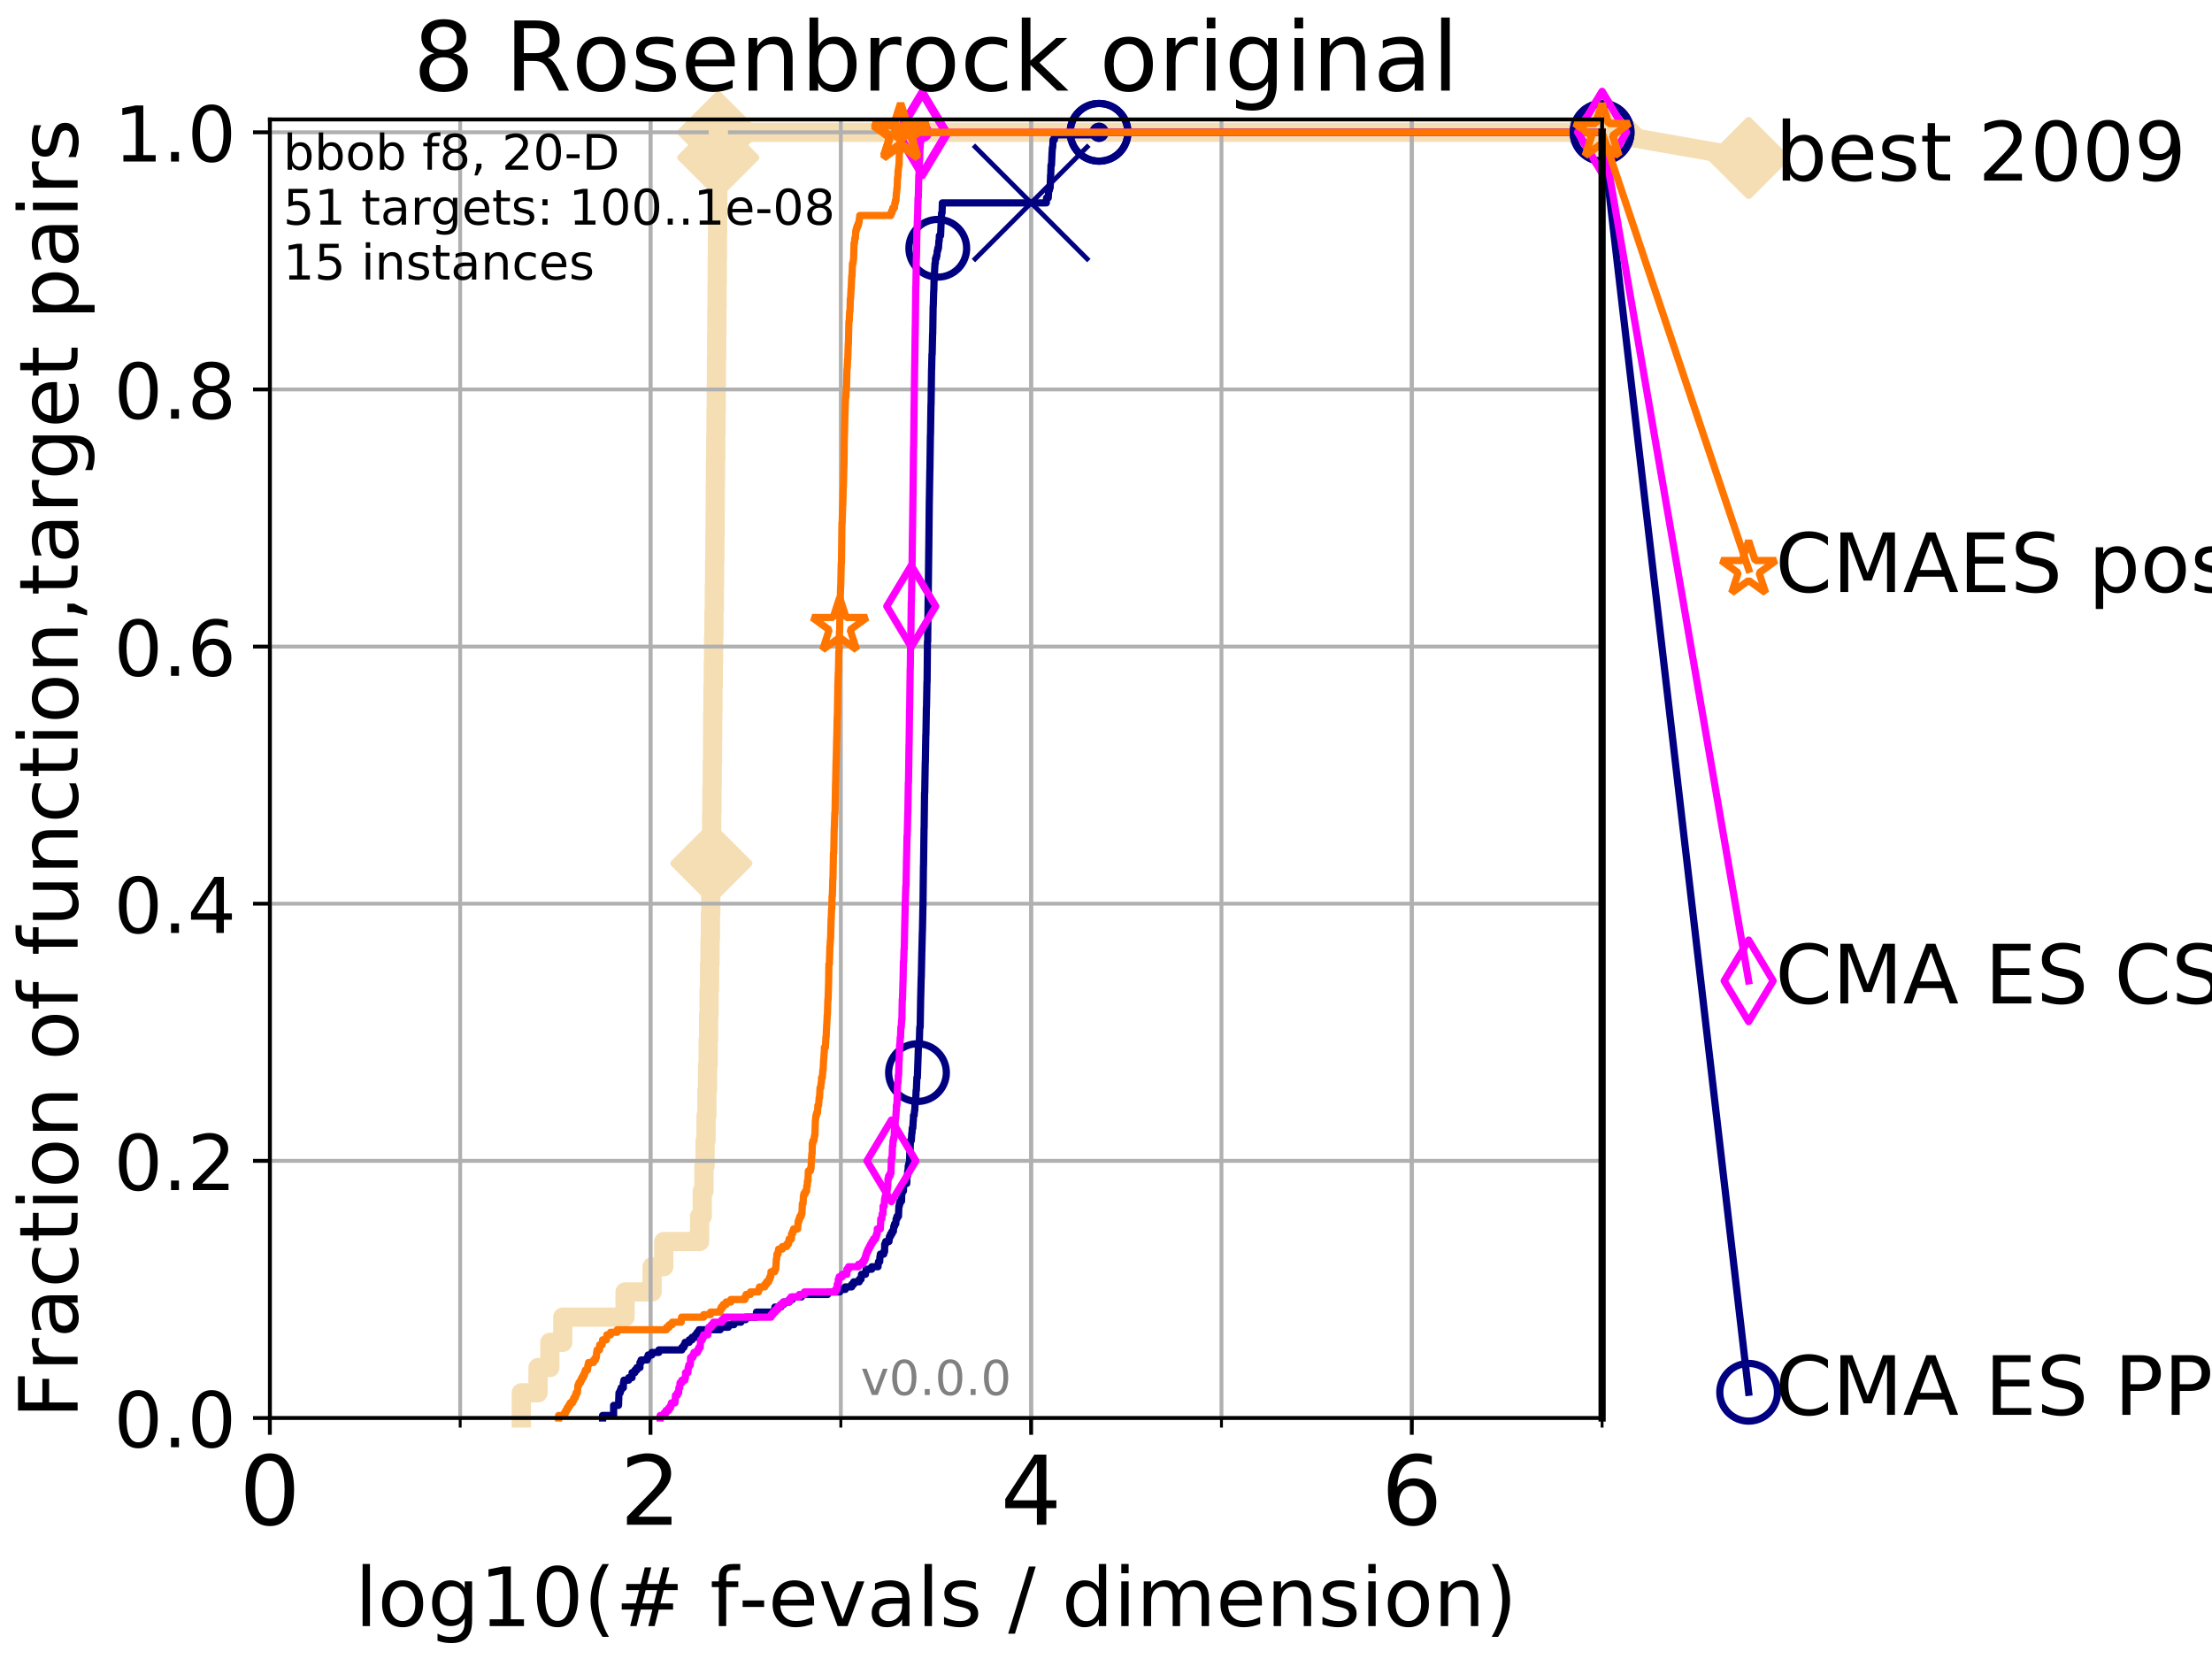 <?xml version="1.0" encoding="utf-8" standalone="no"?>
<!DOCTYPE svg PUBLIC "-//W3C//DTD SVG 1.1//EN"
  "http://www.w3.org/Graphics/SVG/1.1/DTD/svg11.dtd">
<!-- Created with matplotlib (http://matplotlib.org/) -->
<svg height="345pt" version="1.1" viewBox="0 0 460 345" width="460pt" xmlns="http://www.w3.org/2000/svg" xmlns:xlink="http://www.w3.org/1999/xlink">
 <defs>
  <style type="text/css">
*{stroke-linecap:butt;stroke-linejoin:round;}
  </style>
 </defs>
 <g id="figure_1">
  <g id="patch_1">
   <path d="M 0 345.6 
L 460.8 345.6 
L 460.8 0 
L 0 0 
z
" style="fill:#ffffff;"/>
  </g>
  <g id="axes_1">
   <g id="patch_2">
    <path d="M 56.12 294.88 
L 333.168 294.88 
L 333.168 24.84 
L 56.12 24.84 
z
" style="fill:#ffffff;"/>
   </g>
   <g id="line2d_1">
    <path d="M 108.41 294.88 
L 108.41 289.638 
L 111.889 289.638 
L 111.889 284.395 
L 114.351 284.395 
L 114.351 279.153 
L 117.034 279.153 
L 117.034 273.91 
L 129.984 273.91 
L 129.984 268.668 
L 135.609 268.668 
L 135.609 263.425 
L 138.034 263.425 
L 138.034 258.183 
L 145.489 258.183 
L 145.489 252.94 
L 146.036 252.94 
L 146.036 247.698 
L 146.39 247.698 
L 146.39 242.455 
L 146.627 242.455 
L 146.627 237.213 
L 146.83 237.213 
L 146.83 231.97 
L 147.001 231.97 
L 147.001 226.728 
L 147.143 226.728 
L 147.143 221.485 
L 147.268 221.485 
L 147.268 216.243 
L 147.362 216.243 
L 147.362 211 
L 147.459 211 
L 147.459 205.758 
L 147.561 205.758 
L 147.561 200.515 
L 147.653 200.515 
L 147.653 195.273 
L 147.741 195.273 
L 147.741 190.03 
L 147.815 190.03 
L 147.815 184.788 
L 147.873 184.788 
L 147.873 179.546 
L 147.939 179.546 
L 147.939 174.303 
L 147.988 174.303 
L 147.988 169.061 
L 148.054 169.061 
L 148.054 163.818 
L 148.107 163.818 
L 148.107 158.576 
L 148.172 158.576 
L 148.172 153.333 
L 148.213 153.333 
L 148.213 148.091 
L 148.265 148.091 
L 148.265 142.848 
L 148.334 142.848 
L 148.334 137.606 
L 148.398 137.606 
L 148.398 132.363 
L 148.47 132.363 
L 148.47 127.121 
L 148.545 127.121 
L 148.545 121.878 
L 148.605 121.878 
L 148.605 116.636 
L 148.668 116.636 
L 148.668 111.393 
L 148.715 111.393 
L 148.715 106.151 
L 148.747 106.151 
L 148.747 100.908 
L 148.794 100.908 
L 148.794 95.666 
L 148.852 95.666 
L 148.852 90.423 
L 148.899 90.423 
L 148.899 85.181 
L 148.95 85.181 
L 148.95 79.938 
L 148.988 79.938 
L 148.988 74.696 
L 149.035 74.696 
L 149.035 69.453 
L 149.073 69.453 
L 149.073 64.211 
L 149.116 64.211 
L 149.116 58.969 
L 149.154 58.969 
L 149.154 53.726 
L 149.2 53.726 
L 149.2 48.484 
L 149.238 48.484 
L 149.238 43.241 
L 149.284 43.241 
L 149.284 37.999 
L 149.33 37.999 
L 149.33 32.756 
L 149.367 32.756 
L 149.367 27.514 
L 333.168 27.514 
" style="fill:none;stroke:#f5deb3;stroke-linecap:square;stroke-width:4;"/>
   </g>
   <g id="line2d_2">
    <defs>
     <path d="M -0 7.778 
L 7.778 0 
L 0 -7.778 
L -7.778 -0 
z
" id="mbf7e2c08fc" style="stroke:#f5deb3;stroke-linejoin:miter;stroke-width:1.5;"/>
    </defs>
    <g>
     <use style="fill:#f5deb3;stroke:#f5deb3;stroke-linejoin:miter;stroke-width:1.5;" x="147.939" xlink:href="#mbf7e2c08fc" y="179.546"/>
     <use style="fill:#f5deb3;stroke:#f5deb3;stroke-linejoin:miter;stroke-width:1.5;" x="149.367" xlink:href="#mbf7e2c08fc" y="32.756"/>
     <use style="fill:#f5deb3;stroke:#f5deb3;stroke-linejoin:miter;stroke-width:1.5;" x="149.367" xlink:href="#mbf7e2c08fc" y="27.514"/>
     <use style="fill:#f5deb3;stroke:#f5deb3;stroke-linejoin:miter;stroke-width:1.5;" x="149.367" xlink:href="#mbf7e2c08fc" y="27.514"/>
     <use style="fill:#f5deb3;stroke:#f5deb3;stroke-linejoin:miter;stroke-width:1.5;" x="333.168" xlink:href="#mbf7e2c08fc" y="27.514"/>
    </g>
   </g>
   <g id="line2d_3">
    <path style="fill:none;stroke:#f5deb3;stroke-linecap:square;stroke-width:4;"/>
    <g/>
   </g>
   <g id="line2d_4">
    <path d="M 333.168 27.514 
L 363.643 32.861 
" style="fill:none;stroke:#f5deb3;stroke-linecap:square;stroke-width:4;"/>
    <g>
     <use style="fill:#f5deb3;stroke:#f5deb3;stroke-linejoin:miter;stroke-width:1.5;" x="333.168" xlink:href="#mbf7e2c08fc" y="27.514"/>
     <use style="fill:#f5deb3;stroke:#f5deb3;stroke-linejoin:miter;stroke-width:1.5;" x="363.643" xlink:href="#mbf7e2c08fc" y="32.861"/>
    </g>
   </g>
   <g id="matplotlib.axis_1">
    <g id="xtick_1">
     <g id="line2d_5">
      <path clip-path="url(#p6086fc08bd)" d="M 56.12 294.88 
L 56.12 24.84 
" style="fill:none;stroke:#b0b0b0;stroke-linecap:square;stroke-width:0.8;"/>
     </g>
     <g id="line2d_6">
      <defs>
       <path d="M 0 0 
L 0 3.5 
" id="mfcada77980" style="stroke:#000000;stroke-width:0.8;"/>
      </defs>
      <g>
       <use style="stroke:#000000;stroke-width:0.8;" x="56.12" xlink:href="#mfcada77980" y="294.88"/>
      </g>
     </g>
     <g id="text_1">
      <!-- 0 -->
      <defs>
       <path d="M 31.781 66.406 
Q 24.172 66.406 20.328 58.906 
Q 16.5 51.422 16.5 36.375 
Q 16.5 21.391 20.328 13.891 
Q 24.172 6.391 31.781 6.391 
Q 39.453 6.391 43.281 13.891 
Q 47.125 21.391 47.125 36.375 
Q 47.125 51.422 43.281 58.906 
Q 39.453 66.406 31.781 66.406 
z
M 31.781 74.219 
Q 44.047 74.219 50.516 64.516 
Q 56.984 54.828 56.984 36.375 
Q 56.984 17.969 50.516 8.266 
Q 44.047 -1.422 31.781 -1.422 
Q 19.531 -1.422 13.062 8.266 
Q 6.594 17.969 6.594 36.375 
Q 6.594 54.828 13.062 64.516 
Q 19.531 74.219 31.781 74.219 
z
" id="DejaVuSans-30"/>
      </defs>
      <g transform="translate(49.758 317.077)scale(0.2 -0.2)">
       <use xlink:href="#DejaVuSans-30"/>
      </g>
     </g>
    </g>
    <g id="xtick_2">
     <g id="line2d_7">
      <path clip-path="url(#p6086fc08bd)" d="M 135.277 294.88 
L 135.277 24.84 
" style="fill:none;stroke:#b0b0b0;stroke-linecap:square;stroke-width:0.8;"/>
     </g>
     <g id="line2d_8">
      <g>
       <use style="stroke:#000000;stroke-width:0.8;" x="135.277" xlink:href="#mfcada77980" y="294.88"/>
      </g>
     </g>
     <g id="text_2">
      <!-- 2 -->
      <defs>
       <path d="M 19.188 8.297 
L 53.609 8.297 
L 53.609 0 
L 7.328 0 
L 7.328 8.297 
Q 12.938 14.109 22.625 23.891 
Q 32.328 33.688 34.812 36.531 
Q 39.547 41.844 41.422 45.531 
Q 43.312 49.219 43.312 52.781 
Q 43.312 58.594 39.234 62.25 
Q 35.156 65.922 28.609 65.922 
Q 23.969 65.922 18.812 64.312 
Q 13.672 62.703 7.812 59.422 
L 7.812 69.391 
Q 13.766 71.781 18.938 73 
Q 24.125 74.219 28.422 74.219 
Q 39.75 74.219 46.484 68.547 
Q 53.219 62.891 53.219 53.422 
Q 53.219 48.922 51.531 44.891 
Q 49.859 40.875 45.406 35.406 
Q 44.188 33.984 37.641 27.219 
Q 31.109 20.453 19.188 8.297 
z
" id="DejaVuSans-32"/>
      </defs>
      <g transform="translate(128.914 317.077)scale(0.2 -0.2)">
       <use xlink:href="#DejaVuSans-32"/>
      </g>
     </g>
    </g>
    <g id="xtick_3">
     <g id="line2d_9">
      <path clip-path="url(#p6086fc08bd)" d="M 214.433 294.88 
L 214.433 24.84 
" style="fill:none;stroke:#b0b0b0;stroke-linecap:square;stroke-width:0.8;"/>
     </g>
     <g id="line2d_10">
      <g>
       <use style="stroke:#000000;stroke-width:0.8;" x="214.433" xlink:href="#mfcada77980" y="294.88"/>
      </g>
     </g>
     <g id="text_3">
      <!-- 4 -->
      <defs>
       <path d="M 37.797 64.312 
L 12.891 25.391 
L 37.797 25.391 
z
M 35.203 72.906 
L 47.609 72.906 
L 47.609 25.391 
L 58.016 25.391 
L 58.016 17.188 
L 47.609 17.188 
L 47.609 0 
L 37.797 0 
L 37.797 17.188 
L 4.891 17.188 
L 4.891 26.703 
z
" id="DejaVuSans-34"/>
      </defs>
      <g transform="translate(208.071 317.077)scale(0.2 -0.2)">
       <use xlink:href="#DejaVuSans-34"/>
      </g>
     </g>
    </g>
    <g id="xtick_4">
     <g id="line2d_11">
      <path clip-path="url(#p6086fc08bd)" d="M 293.59 294.88 
L 293.59 24.84 
" style="fill:none;stroke:#b0b0b0;stroke-linecap:square;stroke-width:0.8;"/>
     </g>
     <g id="line2d_12">
      <g>
       <use style="stroke:#000000;stroke-width:0.8;" x="293.59" xlink:href="#mfcada77980" y="294.88"/>
      </g>
     </g>
     <g id="text_4">
      <!-- 6 -->
      <defs>
       <path d="M 33.016 40.375 
Q 26.375 40.375 22.484 35.828 
Q 18.609 31.297 18.609 23.391 
Q 18.609 15.531 22.484 10.953 
Q 26.375 6.391 33.016 6.391 
Q 39.656 6.391 43.531 10.953 
Q 47.406 15.531 47.406 23.391 
Q 47.406 31.297 43.531 35.828 
Q 39.656 40.375 33.016 40.375 
z
M 52.594 71.297 
L 52.594 62.312 
Q 48.875 64.062 45.094 64.984 
Q 41.312 65.922 37.594 65.922 
Q 27.828 65.922 22.672 59.328 
Q 17.531 52.734 16.797 39.406 
Q 19.672 43.656 24.016 45.922 
Q 28.375 48.188 33.594 48.188 
Q 44.578 48.188 50.953 41.516 
Q 57.328 34.859 57.328 23.391 
Q 57.328 12.156 50.688 5.359 
Q 44.047 -1.422 33.016 -1.422 
Q 20.359 -1.422 13.672 8.266 
Q 6.984 17.969 6.984 36.375 
Q 6.984 53.656 15.188 63.938 
Q 23.391 74.219 37.203 74.219 
Q 40.922 74.219 44.703 73.484 
Q 48.484 72.75 52.594 71.297 
z
" id="DejaVuSans-36"/>
      </defs>
      <g transform="translate(287.227 317.077)scale(0.2 -0.2)">
       <use xlink:href="#DejaVuSans-36"/>
      </g>
     </g>
    </g>
    <g id="xtick_5">
     <g id="line2d_13">
      <path clip-path="url(#p6086fc08bd)" d="M 56.12 294.88 
L 56.12 24.84 
" style="fill:none;stroke:#b0b0b0;stroke-linecap:square;stroke-width:0.8;"/>
     </g>
     <g id="line2d_14">
      <defs>
       <path d="M 0 0 
L 0 2 
" id="m2df603e461" style="stroke:#000000;stroke-width:0.6;"/>
      </defs>
      <g>
       <use style="stroke:#000000;stroke-width:0.6;" x="56.12" xlink:href="#m2df603e461" y="294.88"/>
      </g>
     </g>
    </g>
    <g id="xtick_6">
     <g id="line2d_15">
      <path clip-path="url(#p6086fc08bd)" d="M 95.698 294.88 
L 95.698 24.84 
" style="fill:none;stroke:#b0b0b0;stroke-linecap:square;stroke-width:0.8;"/>
     </g>
     <g id="line2d_16">
      <g>
       <use style="stroke:#000000;stroke-width:0.6;" x="95.698" xlink:href="#m2df603e461" y="294.88"/>
      </g>
     </g>
    </g>
    <g id="xtick_7">
     <g id="line2d_17">
      <path clip-path="url(#p6086fc08bd)" d="M 135.277 294.88 
L 135.277 24.84 
" style="fill:none;stroke:#b0b0b0;stroke-linecap:square;stroke-width:0.8;"/>
     </g>
     <g id="line2d_18">
      <g>
       <use style="stroke:#000000;stroke-width:0.6;" x="135.277" xlink:href="#m2df603e461" y="294.88"/>
      </g>
     </g>
    </g>
    <g id="xtick_8">
     <g id="line2d_19">
      <path clip-path="url(#p6086fc08bd)" d="M 174.855 294.88 
L 174.855 24.84 
" style="fill:none;stroke:#b0b0b0;stroke-linecap:square;stroke-width:0.8;"/>
     </g>
     <g id="line2d_20">
      <g>
       <use style="stroke:#000000;stroke-width:0.6;" x="174.855" xlink:href="#m2df603e461" y="294.88"/>
      </g>
     </g>
    </g>
    <g id="xtick_9">
     <g id="line2d_21">
      <path clip-path="url(#p6086fc08bd)" d="M 214.433 294.88 
L 214.433 24.84 
" style="fill:none;stroke:#b0b0b0;stroke-linecap:square;stroke-width:0.8;"/>
     </g>
     <g id="line2d_22">
      <g>
       <use style="stroke:#000000;stroke-width:0.6;" x="214.433" xlink:href="#m2df603e461" y="294.88"/>
      </g>
     </g>
    </g>
    <g id="xtick_10">
     <g id="line2d_23">
      <path clip-path="url(#p6086fc08bd)" d="M 254.011 294.88 
L 254.011 24.84 
" style="fill:none;stroke:#b0b0b0;stroke-linecap:square;stroke-width:0.8;"/>
     </g>
     <g id="line2d_24">
      <g>
       <use style="stroke:#000000;stroke-width:0.6;" x="254.011" xlink:href="#m2df603e461" y="294.88"/>
      </g>
     </g>
    </g>
    <g id="xtick_11">
     <g id="line2d_25">
      <path clip-path="url(#p6086fc08bd)" d="M 293.59 294.88 
L 293.59 24.84 
" style="fill:none;stroke:#b0b0b0;stroke-linecap:square;stroke-width:0.8;"/>
     </g>
     <g id="line2d_26">
      <g>
       <use style="stroke:#000000;stroke-width:0.6;" x="293.59" xlink:href="#m2df603e461" y="294.88"/>
      </g>
     </g>
    </g>
    <g id="xtick_12">
     <g id="line2d_27">
      <path clip-path="url(#p6086fc08bd)" d="M 333.168 294.88 
L 333.168 24.84 
" style="fill:none;stroke:#b0b0b0;stroke-linecap:square;stroke-width:0.8;"/>
     </g>
     <g id="line2d_28">
      <g>
       <use style="stroke:#000000;stroke-width:0.6;" x="333.168" xlink:href="#m2df603e461" y="294.88"/>
      </g>
     </g>
    </g>
    <g id="text_5">
     <!-- log10(# f-evals / dimension) -->
     <defs>
      <path d="M 9.422 75.984 
L 18.406 75.984 
L 18.406 0 
L 9.422 0 
z
" id="DejaVuSans-6c"/>
      <path d="M 30.609 48.391 
Q 23.391 48.391 19.188 42.75 
Q 14.984 37.109 14.984 27.297 
Q 14.984 17.484 19.156 11.844 
Q 23.344 6.203 30.609 6.203 
Q 37.797 6.203 41.984 11.859 
Q 46.188 17.531 46.188 27.297 
Q 46.188 37.016 41.984 42.703 
Q 37.797 48.391 30.609 48.391 
z
M 30.609 56 
Q 42.328 56 49.016 48.375 
Q 55.719 40.766 55.719 27.297 
Q 55.719 13.875 49.016 6.219 
Q 42.328 -1.422 30.609 -1.422 
Q 18.844 -1.422 12.172 6.219 
Q 5.516 13.875 5.516 27.297 
Q 5.516 40.766 12.172 48.375 
Q 18.844 56 30.609 56 
z
" id="DejaVuSans-6f"/>
      <path d="M 45.406 27.984 
Q 45.406 37.75 41.375 43.109 
Q 37.359 48.484 30.078 48.484 
Q 22.859 48.484 18.828 43.109 
Q 14.797 37.75 14.797 27.984 
Q 14.797 18.266 18.828 12.891 
Q 22.859 7.516 30.078 7.516 
Q 37.359 7.516 41.375 12.891 
Q 45.406 18.266 45.406 27.984 
z
M 54.391 6.781 
Q 54.391 -7.172 48.188 -13.984 
Q 42 -20.797 29.203 -20.797 
Q 24.469 -20.797 20.266 -20.094 
Q 16.062 -19.391 12.109 -17.922 
L 12.109 -9.188 
Q 16.062 -11.328 19.922 -12.344 
Q 23.781 -13.375 27.781 -13.375 
Q 36.625 -13.375 41.016 -8.766 
Q 45.406 -4.156 45.406 5.172 
L 45.406 9.625 
Q 42.625 4.781 38.281 2.391 
Q 33.938 0 27.875 0 
Q 17.828 0 11.672 7.656 
Q 5.516 15.328 5.516 27.984 
Q 5.516 40.672 11.672 48.328 
Q 17.828 56 27.875 56 
Q 33.938 56 38.281 53.609 
Q 42.625 51.219 45.406 46.391 
L 45.406 54.688 
L 54.391 54.688 
z
" id="DejaVuSans-67"/>
      <path d="M 12.406 8.297 
L 28.516 8.297 
L 28.516 63.922 
L 10.984 60.406 
L 10.984 69.391 
L 28.422 72.906 
L 38.281 72.906 
L 38.281 8.297 
L 54.391 8.297 
L 54.391 0 
L 12.406 0 
z
" id="DejaVuSans-31"/>
      <path d="M 31 75.875 
Q 24.469 64.656 21.281 53.656 
Q 18.109 42.672 18.109 31.391 
Q 18.109 20.125 21.312 9.062 
Q 24.516 -2 31 -13.188 
L 23.188 -13.188 
Q 15.875 -1.703 12.234 9.375 
Q 8.594 20.453 8.594 31.391 
Q 8.594 42.281 12.203 53.312 
Q 15.828 64.359 23.188 75.875 
z
" id="DejaVuSans-28"/>
      <path d="M 51.125 44 
L 36.922 44 
L 32.812 27.688 
L 47.125 27.688 
z
M 43.797 71.781 
L 38.719 51.516 
L 52.984 51.516 
L 58.109 71.781 
L 65.922 71.781 
L 60.891 51.516 
L 76.125 51.516 
L 76.125 44 
L 58.984 44 
L 54.984 27.688 
L 70.516 27.688 
L 70.516 20.219 
L 53.078 20.219 
L 48 0 
L 40.188 0 
L 45.219 20.219 
L 30.906 20.219 
L 25.875 0 
L 18.016 0 
L 23.094 20.219 
L 7.719 20.219 
L 7.719 27.688 
L 24.906 27.688 
L 29 44 
L 13.281 44 
L 13.281 51.516 
L 30.906 51.516 
L 35.891 71.781 
z
" id="DejaVuSans-23"/>
      <path id="DejaVuSans-20"/>
      <path d="M 37.109 75.984 
L 37.109 68.5 
L 28.516 68.5 
Q 23.688 68.5 21.797 66.547 
Q 19.922 64.594 19.922 59.516 
L 19.922 54.688 
L 34.719 54.688 
L 34.719 47.703 
L 19.922 47.703 
L 19.922 0 
L 10.891 0 
L 10.891 47.703 
L 2.297 47.703 
L 2.297 54.688 
L 10.891 54.688 
L 10.891 58.5 
Q 10.891 67.625 15.141 71.797 
Q 19.391 75.984 28.609 75.984 
z
" id="DejaVuSans-66"/>
      <path d="M 4.891 31.391 
L 31.203 31.391 
L 31.203 23.391 
L 4.891 23.391 
z
" id="DejaVuSans-2d"/>
      <path d="M 56.203 29.594 
L 56.203 25.203 
L 14.891 25.203 
Q 15.484 15.922 20.484 11.062 
Q 25.484 6.203 34.422 6.203 
Q 39.594 6.203 44.453 7.469 
Q 49.312 8.734 54.109 11.281 
L 54.109 2.781 
Q 49.266 0.734 44.188 -0.344 
Q 39.109 -1.422 33.891 -1.422 
Q 20.797 -1.422 13.156 6.188 
Q 5.516 13.812 5.516 26.812 
Q 5.516 40.234 12.766 48.109 
Q 20.016 56 32.328 56 
Q 43.359 56 49.781 48.891 
Q 56.203 41.797 56.203 29.594 
z
M 47.219 32.234 
Q 47.125 39.594 43.094 43.984 
Q 39.062 48.391 32.422 48.391 
Q 24.906 48.391 20.391 44.141 
Q 15.875 39.891 15.188 32.172 
z
" id="DejaVuSans-65"/>
      <path d="M 2.984 54.688 
L 12.5 54.688 
L 29.594 8.797 
L 46.688 54.688 
L 56.203 54.688 
L 35.688 0 
L 23.484 0 
z
" id="DejaVuSans-76"/>
      <path d="M 34.281 27.484 
Q 23.391 27.484 19.188 25 
Q 14.984 22.516 14.984 16.5 
Q 14.984 11.719 18.141 8.906 
Q 21.297 6.109 26.703 6.109 
Q 34.188 6.109 38.703 11.406 
Q 43.219 16.703 43.219 25.484 
L 43.219 27.484 
z
M 52.203 31.203 
L 52.203 0 
L 43.219 0 
L 43.219 8.297 
Q 40.141 3.328 35.547 0.953 
Q 30.953 -1.422 24.312 -1.422 
Q 15.922 -1.422 10.953 3.297 
Q 6 8.016 6 15.922 
Q 6 25.141 12.172 29.828 
Q 18.359 34.516 30.609 34.516 
L 43.219 34.516 
L 43.219 35.406 
Q 43.219 41.609 39.141 45 
Q 35.062 48.391 27.688 48.391 
Q 23 48.391 18.547 47.266 
Q 14.109 46.141 10.016 43.891 
L 10.016 52.203 
Q 14.938 54.109 19.578 55.047 
Q 24.219 56 28.609 56 
Q 40.484 56 46.344 49.844 
Q 52.203 43.703 52.203 31.203 
z
" id="DejaVuSans-61"/>
      <path d="M 44.281 53.078 
L 44.281 44.578 
Q 40.484 46.531 36.375 47.5 
Q 32.281 48.484 27.875 48.484 
Q 21.188 48.484 17.844 46.438 
Q 14.5 44.391 14.5 40.281 
Q 14.5 37.156 16.891 35.375 
Q 19.281 33.594 26.516 31.984 
L 29.594 31.297 
Q 39.156 29.25 43.188 25.516 
Q 47.219 21.781 47.219 15.094 
Q 47.219 7.469 41.188 3.016 
Q 35.156 -1.422 24.609 -1.422 
Q 20.219 -1.422 15.453 -0.562 
Q 10.688 0.297 5.422 2 
L 5.422 11.281 
Q 10.406 8.688 15.234 7.391 
Q 20.062 6.109 24.812 6.109 
Q 31.156 6.109 34.562 8.281 
Q 37.984 10.453 37.984 14.406 
Q 37.984 18.062 35.516 20.016 
Q 33.062 21.969 24.703 23.781 
L 21.578 24.516 
Q 13.234 26.266 9.516 29.906 
Q 5.812 33.547 5.812 39.891 
Q 5.812 47.609 11.281 51.797 
Q 16.75 56 26.812 56 
Q 31.781 56 36.172 55.266 
Q 40.578 54.547 44.281 53.078 
z
" id="DejaVuSans-73"/>
      <path d="M 25.391 72.906 
L 33.688 72.906 
L 8.297 -9.281 
L 0 -9.281 
z
" id="DejaVuSans-2f"/>
      <path d="M 45.406 46.391 
L 45.406 75.984 
L 54.391 75.984 
L 54.391 0 
L 45.406 0 
L 45.406 8.203 
Q 42.578 3.328 38.25 0.953 
Q 33.938 -1.422 27.875 -1.422 
Q 17.969 -1.422 11.734 6.484 
Q 5.516 14.406 5.516 27.297 
Q 5.516 40.188 11.734 48.094 
Q 17.969 56 27.875 56 
Q 33.938 56 38.25 53.625 
Q 42.578 51.266 45.406 46.391 
z
M 14.797 27.297 
Q 14.797 17.391 18.875 11.75 
Q 22.953 6.109 30.078 6.109 
Q 37.203 6.109 41.297 11.75 
Q 45.406 17.391 45.406 27.297 
Q 45.406 37.203 41.297 42.844 
Q 37.203 48.484 30.078 48.484 
Q 22.953 48.484 18.875 42.844 
Q 14.797 37.203 14.797 27.297 
z
" id="DejaVuSans-64"/>
      <path d="M 9.422 54.688 
L 18.406 54.688 
L 18.406 0 
L 9.422 0 
z
M 9.422 75.984 
L 18.406 75.984 
L 18.406 64.594 
L 9.422 64.594 
z
" id="DejaVuSans-69"/>
      <path d="M 52 44.188 
Q 55.375 50.25 60.062 53.125 
Q 64.75 56 71.094 56 
Q 79.641 56 84.281 50.016 
Q 88.922 44.047 88.922 33.016 
L 88.922 0 
L 79.891 0 
L 79.891 32.719 
Q 79.891 40.578 77.094 44.375 
Q 74.312 48.188 68.609 48.188 
Q 61.625 48.188 57.562 43.547 
Q 53.516 38.922 53.516 30.906 
L 53.516 0 
L 44.484 0 
L 44.484 32.719 
Q 44.484 40.625 41.703 44.406 
Q 38.922 48.188 33.109 48.188 
Q 26.219 48.188 22.156 43.531 
Q 18.109 38.875 18.109 30.906 
L 18.109 0 
L 9.078 0 
L 9.078 54.688 
L 18.109 54.688 
L 18.109 46.188 
Q 21.188 51.219 25.484 53.609 
Q 29.781 56 35.688 56 
Q 41.656 56 45.828 52.969 
Q 50 49.953 52 44.188 
z
" id="DejaVuSans-6d"/>
      <path d="M 54.891 33.016 
L 54.891 0 
L 45.906 0 
L 45.906 32.719 
Q 45.906 40.484 42.875 44.328 
Q 39.844 48.188 33.797 48.188 
Q 26.516 48.188 22.312 43.547 
Q 18.109 38.922 18.109 30.906 
L 18.109 0 
L 9.078 0 
L 9.078 54.688 
L 18.109 54.688 
L 18.109 46.188 
Q 21.344 51.125 25.703 53.562 
Q 30.078 56 35.797 56 
Q 45.219 56 50.047 50.172 
Q 54.891 44.344 54.891 33.016 
z
" id="DejaVuSans-6e"/>
      <path d="M 8.016 75.875 
L 15.828 75.875 
Q 23.141 64.359 26.781 53.312 
Q 30.422 42.281 30.422 31.391 
Q 30.422 20.453 26.781 9.375 
Q 23.141 -1.703 15.828 -13.188 
L 8.016 -13.188 
Q 14.5 -2 17.703 9.062 
Q 20.906 20.125 20.906 31.391 
Q 20.906 42.672 17.703 53.656 
Q 14.5 64.656 8.016 75.875 
z
" id="DejaVuSans-29"/>
     </defs>
     <g transform="translate(73.803 338.154)scale(0.17 -0.17)">
      <use xlink:href="#DejaVuSans-6c"/>
      <use x="27.783" xlink:href="#DejaVuSans-6f"/>
      <use x="88.965" xlink:href="#DejaVuSans-67"/>
      <use x="152.441" xlink:href="#DejaVuSans-31"/>
      <use x="216.064" xlink:href="#DejaVuSans-30"/>
      <use x="279.688" xlink:href="#DejaVuSans-28"/>
      <use x="318.701" xlink:href="#DejaVuSans-23"/>
      <use x="402.49" xlink:href="#DejaVuSans-20"/>
      <use x="434.277" xlink:href="#DejaVuSans-66"/>
      <use x="469.404" xlink:href="#DejaVuSans-2d"/>
      <use x="505.488" xlink:href="#DejaVuSans-65"/>
      <use x="567.012" xlink:href="#DejaVuSans-76"/>
      <use x="626.191" xlink:href="#DejaVuSans-61"/>
      <use x="687.471" xlink:href="#DejaVuSans-6c"/>
      <use x="715.254" xlink:href="#DejaVuSans-73"/>
      <use x="767.354" xlink:href="#DejaVuSans-20"/>
      <use x="799.141" xlink:href="#DejaVuSans-2f"/>
      <use x="832.832" xlink:href="#DejaVuSans-20"/>
      <use x="864.619" xlink:href="#DejaVuSans-64"/>
      <use x="928.096" xlink:href="#DejaVuSans-69"/>
      <use x="955.879" xlink:href="#DejaVuSans-6d"/>
      <use x="1053.291" xlink:href="#DejaVuSans-65"/>
      <use x="1114.814" xlink:href="#DejaVuSans-6e"/>
      <use x="1178.193" xlink:href="#DejaVuSans-73"/>
      <use x="1230.293" xlink:href="#DejaVuSans-69"/>
      <use x="1258.076" xlink:href="#DejaVuSans-6f"/>
      <use x="1319.258" xlink:href="#DejaVuSans-6e"/>
      <use x="1382.637" xlink:href="#DejaVuSans-29"/>
     </g>
    </g>
   </g>
   <g id="matplotlib.axis_2">
    <g id="ytick_1">
     <g id="line2d_29">
      <path clip-path="url(#p6086fc08bd)" d="M 56.12 294.88 
L 333.168 294.88 
" style="fill:none;stroke:#b0b0b0;stroke-linecap:square;stroke-width:0.8;"/>
     </g>
     <g id="line2d_30">
      <defs>
       <path d="M 0 0 
L -3.5 0 
" id="ma3ada29cbe" style="stroke:#000000;stroke-width:0.8;"/>
      </defs>
      <g>
       <use style="stroke:#000000;stroke-width:0.8;" x="56.12" xlink:href="#ma3ada29cbe" y="294.88"/>
      </g>
     </g>
     <g id="text_6">
      <!-- 0.0 -->
      <defs>
       <path d="M 10.688 12.406 
L 21 12.406 
L 21 0 
L 10.688 0 
z
" id="DejaVuSans-2e"/>
      </defs>
      <g transform="translate(23.675 300.959)scale(0.16 -0.16)">
       <use xlink:href="#DejaVuSans-30"/>
       <use x="63.623" xlink:href="#DejaVuSans-2e"/>
       <use x="95.41" xlink:href="#DejaVuSans-30"/>
      </g>
     </g>
    </g>
    <g id="ytick_2">
     <g id="line2d_31">
      <path clip-path="url(#p6086fc08bd)" d="M 56.12 241.407 
L 333.168 241.407 
" style="fill:none;stroke:#b0b0b0;stroke-linecap:square;stroke-width:0.8;"/>
     </g>
     <g id="line2d_32">
      <g>
       <use style="stroke:#000000;stroke-width:0.8;" x="56.12" xlink:href="#ma3ada29cbe" y="241.407"/>
      </g>
     </g>
     <g id="text_7">
      <!-- 0.2 -->
      <g transform="translate(23.675 247.485)scale(0.16 -0.16)">
       <use xlink:href="#DejaVuSans-30"/>
       <use x="63.623" xlink:href="#DejaVuSans-2e"/>
       <use x="95.41" xlink:href="#DejaVuSans-32"/>
      </g>
     </g>
    </g>
    <g id="ytick_3">
     <g id="line2d_33">
      <path clip-path="url(#p6086fc08bd)" d="M 56.12 187.933 
L 333.168 187.933 
" style="fill:none;stroke:#b0b0b0;stroke-linecap:square;stroke-width:0.8;"/>
     </g>
     <g id="line2d_34">
      <g>
       <use style="stroke:#000000;stroke-width:0.8;" x="56.12" xlink:href="#ma3ada29cbe" y="187.933"/>
      </g>
     </g>
     <g id="text_8">
      <!-- 0.4 -->
      <g transform="translate(23.675 194.012)scale(0.16 -0.16)">
       <use xlink:href="#DejaVuSans-30"/>
       <use x="63.623" xlink:href="#DejaVuSans-2e"/>
       <use x="95.41" xlink:href="#DejaVuSans-34"/>
      </g>
     </g>
    </g>
    <g id="ytick_4">
     <g id="line2d_35">
      <path clip-path="url(#p6086fc08bd)" d="M 56.12 134.46 
L 333.168 134.46 
" style="fill:none;stroke:#b0b0b0;stroke-linecap:square;stroke-width:0.8;"/>
     </g>
     <g id="line2d_36">
      <g>
       <use style="stroke:#000000;stroke-width:0.8;" x="56.12" xlink:href="#ma3ada29cbe" y="134.46"/>
      </g>
     </g>
     <g id="text_9">
      <!-- 0.6 -->
      <g transform="translate(23.675 140.539)scale(0.16 -0.16)">
       <use xlink:href="#DejaVuSans-30"/>
       <use x="63.623" xlink:href="#DejaVuSans-2e"/>
       <use x="95.41" xlink:href="#DejaVuSans-36"/>
      </g>
     </g>
    </g>
    <g id="ytick_5">
     <g id="line2d_37">
      <path clip-path="url(#p6086fc08bd)" d="M 56.12 80.987 
L 333.168 80.987 
" style="fill:none;stroke:#b0b0b0;stroke-linecap:square;stroke-width:0.8;"/>
     </g>
     <g id="line2d_38">
      <g>
       <use style="stroke:#000000;stroke-width:0.8;" x="56.12" xlink:href="#ma3ada29cbe" y="80.987"/>
      </g>
     </g>
     <g id="text_10">
      <!-- 0.8 -->
      <defs>
       <path d="M 31.781 34.625 
Q 24.75 34.625 20.719 30.859 
Q 16.703 27.094 16.703 20.516 
Q 16.703 13.922 20.719 10.156 
Q 24.75 6.391 31.781 6.391 
Q 38.812 6.391 42.859 10.172 
Q 46.922 13.969 46.922 20.516 
Q 46.922 27.094 42.891 30.859 
Q 38.875 34.625 31.781 34.625 
z
M 21.922 38.812 
Q 15.578 40.375 12.031 44.719 
Q 8.5 49.078 8.5 55.328 
Q 8.5 64.062 14.719 69.141 
Q 20.953 74.219 31.781 74.219 
Q 42.672 74.219 48.875 69.141 
Q 55.078 64.062 55.078 55.328 
Q 55.078 49.078 51.531 44.719 
Q 48 40.375 41.703 38.812 
Q 48.828 37.156 52.797 32.312 
Q 56.781 27.484 56.781 20.516 
Q 56.781 9.906 50.312 4.234 
Q 43.844 -1.422 31.781 -1.422 
Q 19.734 -1.422 13.25 4.234 
Q 6.781 9.906 6.781 20.516 
Q 6.781 27.484 10.781 32.312 
Q 14.797 37.156 21.922 38.812 
z
M 18.312 54.391 
Q 18.312 48.734 21.844 45.562 
Q 25.391 42.391 31.781 42.391 
Q 38.141 42.391 41.719 45.562 
Q 45.312 48.734 45.312 54.391 
Q 45.312 60.062 41.719 63.234 
Q 38.141 66.406 31.781 66.406 
Q 25.391 66.406 21.844 63.234 
Q 18.312 60.062 18.312 54.391 
z
" id="DejaVuSans-38"/>
      </defs>
      <g transform="translate(23.675 87.066)scale(0.16 -0.16)">
       <use xlink:href="#DejaVuSans-30"/>
       <use x="63.623" xlink:href="#DejaVuSans-2e"/>
       <use x="95.41" xlink:href="#DejaVuSans-38"/>
      </g>
     </g>
    </g>
    <g id="ytick_6">
     <g id="line2d_39">
      <path clip-path="url(#p6086fc08bd)" d="M 56.12 27.514 
L 333.168 27.514 
" style="fill:none;stroke:#b0b0b0;stroke-linecap:square;stroke-width:0.8;"/>
     </g>
     <g id="line2d_40">
      <g>
       <use style="stroke:#000000;stroke-width:0.8;" x="56.12" xlink:href="#ma3ada29cbe" y="27.514"/>
      </g>
     </g>
     <g id="text_11">
      <!-- 1.0 -->
      <g transform="translate(23.675 33.592)scale(0.16 -0.16)">
       <use xlink:href="#DejaVuSans-31"/>
       <use x="63.623" xlink:href="#DejaVuSans-2e"/>
       <use x="95.41" xlink:href="#DejaVuSans-30"/>
      </g>
     </g>
    </g>
    <g id="text_12">
     <!-- Fraction of function,target pairs -->
     <defs>
      <path d="M 9.812 72.906 
L 51.703 72.906 
L 51.703 64.594 
L 19.672 64.594 
L 19.672 43.109 
L 48.578 43.109 
L 48.578 34.812 
L 19.672 34.812 
L 19.672 0 
L 9.812 0 
z
" id="DejaVuSans-46"/>
      <path d="M 41.109 46.297 
Q 39.594 47.172 37.812 47.578 
Q 36.031 48 33.891 48 
Q 26.266 48 22.188 43.047 
Q 18.109 38.094 18.109 28.812 
L 18.109 0 
L 9.078 0 
L 9.078 54.688 
L 18.109 54.688 
L 18.109 46.188 
Q 20.953 51.172 25.484 53.578 
Q 30.031 56 36.531 56 
Q 37.453 56 38.578 55.875 
Q 39.703 55.766 41.062 55.516 
z
" id="DejaVuSans-72"/>
      <path d="M 48.781 52.594 
L 48.781 44.188 
Q 44.969 46.297 41.141 47.344 
Q 37.312 48.391 33.406 48.391 
Q 24.656 48.391 19.812 42.844 
Q 14.984 37.312 14.984 27.297 
Q 14.984 17.281 19.812 11.734 
Q 24.656 6.203 33.406 6.203 
Q 37.312 6.203 41.141 7.25 
Q 44.969 8.297 48.781 10.406 
L 48.781 2.094 
Q 45.016 0.344 40.984 -0.531 
Q 36.969 -1.422 32.422 -1.422 
Q 20.062 -1.422 12.781 6.344 
Q 5.516 14.109 5.516 27.297 
Q 5.516 40.672 12.859 48.328 
Q 20.219 56 33.016 56 
Q 37.156 56 41.109 55.141 
Q 45.062 54.297 48.781 52.594 
z
" id="DejaVuSans-63"/>
      <path d="M 18.312 70.219 
L 18.312 54.688 
L 36.812 54.688 
L 36.812 47.703 
L 18.312 47.703 
L 18.312 18.016 
Q 18.312 11.328 20.141 9.422 
Q 21.969 7.516 27.594 7.516 
L 36.812 7.516 
L 36.812 0 
L 27.594 0 
Q 17.188 0 13.234 3.875 
Q 9.281 7.766 9.281 18.016 
L 9.281 47.703 
L 2.688 47.703 
L 2.688 54.688 
L 9.281 54.688 
L 9.281 70.219 
z
" id="DejaVuSans-74"/>
      <path d="M 8.5 21.578 
L 8.5 54.688 
L 17.484 54.688 
L 17.484 21.922 
Q 17.484 14.156 20.5 10.266 
Q 23.531 6.391 29.594 6.391 
Q 36.859 6.391 41.078 11.031 
Q 45.312 15.672 45.312 23.688 
L 45.312 54.688 
L 54.297 54.688 
L 54.297 0 
L 45.312 0 
L 45.312 8.406 
Q 42.047 3.422 37.719 1 
Q 33.406 -1.422 27.688 -1.422 
Q 18.266 -1.422 13.375 4.438 
Q 8.5 10.297 8.5 21.578 
z
M 31.109 56 
z
" id="DejaVuSans-75"/>
      <path d="M 11.719 12.406 
L 22.016 12.406 
L 22.016 4 
L 14.016 -11.625 
L 7.719 -11.625 
L 11.719 4 
z
" id="DejaVuSans-2c"/>
      <path d="M 18.109 8.203 
L 18.109 -20.797 
L 9.078 -20.797 
L 9.078 54.688 
L 18.109 54.688 
L 18.109 46.391 
Q 20.953 51.266 25.266 53.625 
Q 29.594 56 35.594 56 
Q 45.562 56 51.781 48.094 
Q 58.016 40.188 58.016 27.297 
Q 58.016 14.406 51.781 6.484 
Q 45.562 -1.422 35.594 -1.422 
Q 29.594 -1.422 25.266 0.953 
Q 20.953 3.328 18.109 8.203 
z
M 48.688 27.297 
Q 48.688 37.203 44.609 42.844 
Q 40.531 48.484 33.406 48.484 
Q 26.266 48.484 22.188 42.844 
Q 18.109 37.203 18.109 27.297 
Q 18.109 17.391 22.188 11.75 
Q 26.266 6.109 33.406 6.109 
Q 40.531 6.109 44.609 11.75 
Q 48.688 17.391 48.688 27.297 
z
" id="DejaVuSans-70"/>
     </defs>
     <g transform="translate(16.14 294.999)rotate(-90)scale(0.17 -0.17)">
      <use xlink:href="#DejaVuSans-46"/>
      <use x="57.41" xlink:href="#DejaVuSans-72"/>
      <use x="98.523" xlink:href="#DejaVuSans-61"/>
      <use x="159.803" xlink:href="#DejaVuSans-63"/>
      <use x="214.783" xlink:href="#DejaVuSans-74"/>
      <use x="253.992" xlink:href="#DejaVuSans-69"/>
      <use x="281.775" xlink:href="#DejaVuSans-6f"/>
      <use x="342.957" xlink:href="#DejaVuSans-6e"/>
      <use x="406.336" xlink:href="#DejaVuSans-20"/>
      <use x="438.123" xlink:href="#DejaVuSans-6f"/>
      <use x="499.305" xlink:href="#DejaVuSans-66"/>
      <use x="534.51" xlink:href="#DejaVuSans-20"/>
      <use x="566.297" xlink:href="#DejaVuSans-66"/>
      <use x="601.502" xlink:href="#DejaVuSans-75"/>
      <use x="664.881" xlink:href="#DejaVuSans-6e"/>
      <use x="728.26" xlink:href="#DejaVuSans-63"/>
      <use x="783.24" xlink:href="#DejaVuSans-74"/>
      <use x="822.449" xlink:href="#DejaVuSans-69"/>
      <use x="850.232" xlink:href="#DejaVuSans-6f"/>
      <use x="911.414" xlink:href="#DejaVuSans-6e"/>
      <use x="974.793" xlink:href="#DejaVuSans-2c"/>
      <use x="1006.58" xlink:href="#DejaVuSans-74"/>
      <use x="1045.789" xlink:href="#DejaVuSans-61"/>
      <use x="1107.068" xlink:href="#DejaVuSans-72"/>
      <use x="1148.166" xlink:href="#DejaVuSans-67"/>
      <use x="1211.643" xlink:href="#DejaVuSans-65"/>
      <use x="1273.166" xlink:href="#DejaVuSans-74"/>
      <use x="1312.375" xlink:href="#DejaVuSans-20"/>
      <use x="1344.162" xlink:href="#DejaVuSans-70"/>
      <use x="1407.639" xlink:href="#DejaVuSans-61"/>
      <use x="1468.918" xlink:href="#DejaVuSans-69"/>
      <use x="1496.701" xlink:href="#DejaVuSans-72"/>
      <use x="1537.814" xlink:href="#DejaVuSans-73"/>
     </g>
    </g>
   </g>
   <g id="line2d_41">
    <defs>
     <path d="M 0 1.5 
C 0.398 1.5 0.779 1.342 1.061 1.061 
C 1.342 0.779 1.5 0.398 1.5 0 
C 1.5 -0.398 1.342 -0.779 1.061 -1.061 
C 0.779 -1.342 0.398 -1.5 0 -1.5 
C -0.398 -1.5 -0.779 -1.342 -1.061 -1.061 
C -1.342 -0.779 -1.5 -0.398 -1.5 0 
C -1.5 0.398 -1.342 0.779 -1.061 1.061 
C -0.779 1.342 -0.398 1.5 0 1.5 
z
" id="mb7421e066d" style="stroke:#f5deb3;"/>
    </defs>
    <g>
     <use style="fill:#f5deb3;stroke:#f5deb3;" x="149.367" xlink:href="#mb7421e066d" y="27.514"/>
     <use style="fill:#f5deb3;stroke:#f5deb3;" x="149.367" xlink:href="#mb7421e066d" y="27.514"/>
    </g>
   </g>
   <g id="line2d_42">
    <defs>
     <path d="M 0 1.5 
C 0.398 1.5 0.779 1.342 1.061 1.061 
C 1.342 0.779 1.5 0.398 1.5 0 
C 1.5 -0.398 1.342 -0.779 1.061 -1.061 
C 0.779 -1.342 0.398 -1.5 0 -1.5 
C -0.398 -1.5 -0.779 -1.342 -1.061 -1.061 
C -1.342 -0.779 -1.5 -0.398 -1.5 0 
C -1.5 0.398 -1.342 0.779 -1.061 1.061 
C -0.779 1.342 -0.398 1.5 0 1.5 
z
" id="m0556158e25" style="stroke:#000080;"/>
    </defs>
    <g>
     <use style="fill:#000080;stroke:#000080;" x="228.551" xlink:href="#m0556158e25" y="27.514"/>
     <use style="fill:#000080;stroke:#000080;" x="228.551" xlink:href="#m0556158e25" y="27.514"/>
    </g>
   </g>
   <g id="line2d_43">
    <path d="M 125.31 294.88 
L 125.31 294.356 
L 127.606 294.356 
L 127.606 292.259 
L 128.622 292.259 
L 128.723 289.638 
L 128.985 289.638 
L 128.985 289.113 
L 129.183 289.113 
L 129.183 288.589 
L 129.63 288.589 
L 129.63 287.541 
L 129.749 287.541 
L 129.749 287.016 
L 130.739 287.016 
L 130.739 286.492 
L 131.441 286.492 
L 131.441 285.444 
L 132.032 285.444 
L 132.032 284.919 
L 132.443 284.919 
L 132.443 284.395 
L 133.079 284.395 
L 133.079 283.347 
L 133.312 283.347 
L 133.312 282.822 
L 134.575 282.822 
L 134.575 282.298 
L 134.788 282.298 
L 134.788 281.774 
L 135.558 281.774 
L 135.558 281.25 
L 137.016 281.25 
L 137.016 280.725 
L 141.799 280.725 
L 141.799 280.201 
L 142.223 280.201 
L 142.223 279.677 
L 142.468 279.677 
L 142.468 279.153 
L 143.318 279.153 
L 143.318 278.628 
L 143.921 278.628 
L 143.921 278.104 
L 144.598 278.104 
L 144.598 277.58 
L 144.994 277.58 
L 144.994 277.056 
L 145.38 277.056 
L 145.38 276.531 
L 149.764 276.531 
L 149.764 276.007 
L 151.461 276.007 
L 151.461 275.483 
L 152.624 275.483 
L 152.624 274.959 
L 154.086 274.959 
L 154.086 274.434 
L 155.053 274.434 
L 155.053 273.91 
L 157.304 273.91 
L 157.313 272.862 
L 161.055 272.862 
L 161.141 271.813 
L 162.383 271.813 
L 162.383 271.289 
L 162.975 271.289 
L 162.975 270.765 
L 164.129 270.765 
L 164.129 270.24 
L 164.765 270.24 
L 164.765 269.716 
L 166.655 269.716 
L 166.655 269.192 
L 172.126 269.192 
L 172.126 268.668 
L 174.642 268.668 
L 174.642 268.143 
L 175.791 268.143 
L 175.791 267.619 
L 177.121 267.619 
L 177.121 267.095 
L 177.529 267.095 
L 177.529 266.571 
L 178.681 266.571 
L 178.681 266.046 
L 179.056 266.046 
L 179.152 264.998 
L 179.989 264.998 
L 179.989 264.474 
L 180.105 264.474 
L 180.105 263.949 
L 181.275 263.949 
L 181.275 263.425 
L 182.59 263.425 
L 182.686 262.377 
L 182.941 262.377 
L 182.982 261.328 
L 183.076 261.328 
L 183.076 260.804 
L 183.781 260.804 
L 183.781 260.28 
L 183.959 260.28 
L 183.981 258.707 
L 184.187 258.707 
L 184.187 258.183 
L 184.871 258.183 
L 184.958 257.134 
L 185.193 257.134 
L 185.193 256.61 
L 185.494 256.61 
L 185.494 256.086 
L 185.784 256.086 
L 185.853 255.037 
L 186.032 255.037 
L 186.032 254.513 
L 186.286 254.513 
L 186.356 253.464 
L 186.541 253.464 
L 186.541 252.94 
L 186.847 252.94 
L 186.928 250.843 
L 187.02 250.843 
L 187.02 250.319 
L 187.17 250.319 
L 187.17 249.795 
L 187.476 249.795 
L 187.533 248.222 
L 187.595 248.222 
L 187.595 247.698 
L 187.869 247.698 
L 187.919 246.125 
L 188.564 246.125 
L 188.612 244.552 
L 188.727 244.552 
L 188.759 243.504 
L 188.857 243.504 
L 188.872 242.455 
L 188.995 242.455 
L 188.995 241.931 
L 189.147 241.931 
L 189.204 239.31 
L 189.266 239.31 
L 189.329 237.213 
L 189.513 237.213 
L 189.614 235.64 
L 189.663 235.64 
L 189.706 234.592 
L 189.824 234.592 
L 189.906 233.019 
L 189.936 233.019 
L 189.966 231.97 
L 190.096 231.97 
L 190.191 230.922 
L 190.231 230.922 
L 190.304 229.349 
L 190.408 229.349 
L 190.516 226.728 
L 190.572 226.728 
L 190.668 224.107 
L 190.771 224.107 
L 190.877 220.961 
L 190.883 220.961 
L 190.983 217.816 
L 190.996 217.816 
L 191.036 216.767 
L 191.175 216.767 
L 191.27 213.622 
L 191.354 213.622 
L 191.463 207.331 
L 191.467 207.331 
L 191.574 203.137 
L 191.593 203.137 
L 191.699 197.894 
L 191.705 197.894 
L 191.813 193.7 
L 191.825 193.7 
L 191.927 188.458 
L 191.938 188.458 
L 192.039 180.07 
L 192.054 180.07 
L 192.163 172.206 
L 192.18 172.206 
L 192.271 164.867 
L 192.303 164.867 
L 192.411 158.576 
L 192.429 158.576 
L 192.529 152.809 
L 192.552 152.809 
L 192.651 147.042 
L 192.673 147.042 
L 192.766 141.8 
L 192.796 141.8 
L 192.876 133.412 
L 192.917 133.412 
L 193.025 123.451 
L 193.037 123.451 
L 193.146 114.015 
L 193.151 114.015 
L 193.255 104.054 
L 193.262 104.054 
L 193.368 97.763 
L 193.377 97.763 
L 193.485 90.423 
L 193.503 90.423 
L 193.6 84.132 
L 193.622 84.132 
L 193.725 76.793 
L 193.738 76.793 
L 193.811 73.647 
L 193.853 73.647 
L 193.944 69.453 
L 193.966 69.453 
L 194.056 63.687 
L 194.079 63.687 
L 194.169 60.541 
L 194.191 60.541 
L 194.28 56.872 
L 194.324 56.872 
L 194.435 54.775 
L 194.501 54.775 
L 194.55 53.726 
L 194.722 53.726 
L 194.722 53.202 
L 194.834 53.202 
L 194.91 52.153 
L 195.017 52.153 
L 195.017 51.629 
L 195.158 51.629 
L 195.259 50.056 
L 195.316 50.056 
L 195.347 49.008 
L 195.597 49.008 
L 195.707 46.387 
L 195.73 46.387 
L 195.809 44.29 
L 195.91 44.29 
L 195.971 42.193 
L 217.594 42.193 
L 217.634 41.144 
L 217.993 41.144 
L 218.084 39.571 
L 218.23 39.571 
L 218.23 39.047 
L 218.387 39.047 
L 218.471 36.426 
L 218.504 36.426 
L 218.569 34.329 
L 218.671 34.329 
L 218.781 31.708 
L 218.789 31.708 
L 218.853 30.659 
L 218.92 30.659 
L 218.99 29.086 
L 219.259 29.086 
L 219.259 28.562 
L 219.393 28.562 
L 219.393 28.038 
L 228.551 28.038 
L 228.551 27.514 
L 333.168 27.514 
L 333.168 27.514 
" style="fill:none;stroke:#000080;stroke-linecap:square;stroke-width:1.5;"/>
   </g>
   <g id="line2d_44">
    <defs>
     <path d="M 0 6 
C 1.591 6 3.117 5.368 4.243 4.243 
C 5.368 3.117 6 1.591 6 0 
C 6 -1.591 5.368 -3.117 4.243 -4.243 
C 3.117 -5.368 1.591 -6 0 -6 
C -1.591 -6 -3.117 -5.368 -4.243 -4.243 
C -5.368 -3.117 -6 -1.591 -6 0 
C -6 1.591 -5.368 3.117 -4.243 4.243 
C -3.117 5.368 -1.591 6 0 6 
z
" id="md18f7cc702" style="stroke:#000080;stroke-width:1.5;"/>
    </defs>
    <g>
     <use style="fill:none;stroke:#000080;stroke-width:1.5;" x="190.799" xlink:href="#md18f7cc702" y="223.058"/>
     <use style="fill:none;stroke:#000080;stroke-width:1.5;" x="195.017" xlink:href="#md18f7cc702" y="51.629"/>
     <use style="fill:none;stroke:#000080;stroke-width:1.5;" x="228.551" xlink:href="#md18f7cc702" y="27.514"/>
     <use style="fill:none;stroke:#000080;stroke-width:1.5;" x="228.551" xlink:href="#md18f7cc702" y="27.514"/>
     <use style="fill:none;stroke:#000080;stroke-width:1.5;" x="333.168" xlink:href="#md18f7cc702" y="27.514"/>
    </g>
   </g>
   <g id="line2d_45">
    <path style="fill:none;stroke:#000080;stroke-linecap:square;stroke-width:1.5;"/>
    <g/>
   </g>
   <g id="line2d_46">
    <path clip-path="url(#p6086fc08bd)" d="M 214.433 42.193 
" style="fill:none;stroke:#000080;stroke-linecap:square;stroke-width:1.5;"/>
    <defs>
     <path d="M -12 12 
L 12 -12 
M -12 -12 
L 12 12 
" id="me649a90d7f" style="stroke:#000080;"/>
    </defs>
    <g clip-path="url(#p6086fc08bd)">
     <use style="fill:#000080;stroke:#000080;" x="214.433" xlink:href="#me649a90d7f" y="42.193"/>
    </g>
   </g>
   <g id="line2d_47">
    <defs>
     <path d="M 0 1.5 
C 0.398 1.5 0.779 1.342 1.061 1.061 
C 1.342 0.779 1.5 0.398 1.5 0 
C 1.5 -0.398 1.342 -0.779 1.061 -1.061 
C 0.779 -1.342 0.398 -1.5 0 -1.5 
C -0.398 -1.5 -0.779 -1.342 -1.061 -1.061 
C -1.342 -0.779 -1.5 -0.398 -1.5 0 
C -1.5 0.398 -1.342 0.779 -1.061 1.061 
C -0.779 1.342 -0.398 1.5 0 1.5 
z
" id="m33a0712ccb" style="stroke:#ff00ff;"/>
    </defs>
    <g>
     <use style="fill:#ff00ff;stroke:#ff00ff;" x="191.807" xlink:href="#m33a0712ccb" y="27.514"/>
     <use style="fill:#ff00ff;stroke:#ff00ff;" x="191.807" xlink:href="#m33a0712ccb" y="27.514"/>
    </g>
   </g>
   <g id="line2d_48">
    <path d="M 137.286 294.88 
L 137.286 294.356 
L 138.129 294.356 
L 138.129 293.832 
L 138.51 293.832 
L 138.51 293.307 
L 139.071 293.307 
L 139.071 292.783 
L 139.439 292.783 
L 139.439 292.259 
L 139.627 292.259 
L 139.627 291.735 
L 140.358 291.735 
L 140.46 290.162 
L 140.856 290.162 
L 140.856 289.638 
L 141.127 289.638 
L 141.176 288.589 
L 141.358 288.589 
L 141.418 287.541 
L 141.799 287.541 
L 141.799 287.016 
L 142.423 287.016 
L 142.423 286.492 
L 142.547 286.492 
L 142.553 285.444 
L 143.063 285.444 
L 143.106 284.395 
L 143.231 284.395 
L 143.231 283.871 
L 143.553 283.871 
L 143.611 282.298 
L 144.081 282.298 
L 144.081 281.774 
L 144.321 281.774 
L 144.321 281.25 
L 145.033 281.25 
L 145.033 280.725 
L 145.322 280.725 
L 145.322 280.201 
L 145.622 280.201 
L 145.687 278.628 
L 146.068 278.628 
L 146.068 278.104 
L 146.309 278.104 
L 146.309 277.58 
L 147.199 277.58 
L 147.264 276.531 
L 147.387 276.531 
L 147.387 276.007 
L 147.931 276.007 
L 147.931 275.483 
L 148.366 275.483 
L 148.366 274.959 
L 150.134 274.959 
L 150.134 274.434 
L 150.595 274.434 
L 150.595 273.91 
L 160.35 273.91 
L 160.35 273.386 
L 160.751 273.386 
L 160.751 272.862 
L 161.248 272.862 
L 161.248 272.337 
L 161.741 272.337 
L 161.741 271.813 
L 162.262 271.813 
L 162.262 271.289 
L 162.844 271.289 
L 162.844 270.765 
L 164.107 270.765 
L 164.107 270.24 
L 164.491 270.24 
L 164.491 269.716 
L 166.223 269.716 
L 166.223 269.192 
L 167.288 269.192 
L 167.288 268.668 
L 173.754 268.668 
L 173.754 268.143 
L 174.087 268.143 
L 174.098 267.095 
L 174.292 267.095 
L 174.334 266.046 
L 174.513 266.046 
L 174.513 265.522 
L 175.123 265.522 
L 175.123 264.998 
L 176.117 264.998 
L 176.119 263.949 
L 176.467 263.949 
L 176.467 263.425 
L 178.539 263.425 
L 178.539 262.901 
L 179.351 262.901 
L 179.351 262.377 
L 179.703 262.377 
L 179.703 261.852 
L 179.942 261.852 
L 179.942 261.328 
L 180.081 261.328 
L 180.081 260.804 
L 180.248 260.804 
L 180.248 260.28 
L 180.49 260.28 
L 180.49 259.755 
L 180.761 259.755 
L 180.761 259.231 
L 181.036 259.231 
L 181.036 258.707 
L 181.335 258.707 
L 181.335 258.183 
L 181.64 258.183 
L 181.64 257.658 
L 182.075 257.658 
L 182.075 257.134 
L 182.27 257.134 
L 182.27 256.61 
L 182.42 256.61 
L 182.433 255.561 
L 183.07 255.561 
L 183.162 253.464 
L 183.394 253.464 
L 183.464 252.416 
L 183.626 252.416 
L 183.635 250.843 
L 183.858 250.843 
L 183.96 249.27 
L 184.071 249.27 
L 184.071 248.746 
L 184.353 248.746 
L 184.418 247.698 
L 184.479 247.698 
L 184.585 246.649 
L 184.622 246.649 
L 184.671 245.076 
L 184.787 245.076 
L 184.787 244.552 
L 185.085 244.552 
L 185.085 244.028 
L 185.273 244.028 
L 185.375 240.882 
L 185.502 240.882 
L 185.604 238.261 
L 185.673 238.261 
L 185.699 237.213 
L 185.808 237.213 
L 185.808 236.689 
L 185.925 236.689 
L 186.033 234.592 
L 186.101 234.592 
L 186.211 232.495 
L 186.271 232.495 
L 186.379 230.922 
L 186.398 230.922 
L 186.399 229.873 
L 186.517 229.873 
L 186.622 226.204 
L 186.632 226.204 
L 186.696 225.155 
L 186.754 225.155 
L 186.808 223.582 
L 186.874 223.582 
L 186.959 220.437 
L 187 220.437 
L 187.081 217.291 
L 187.134 217.291 
L 187.207 215.719 
L 187.276 215.719 
L 187.336 213.622 
L 187.421 213.622 
L 187.503 212.049 
L 187.554 212.049 
L 187.631 207.855 
L 187.676 207.855 
L 187.777 204.185 
L 187.789 204.185 
L 187.869 199.991 
L 187.921 199.991 
L 188 197.37 
L 188.044 197.37 
L 188.149 192.127 
L 188.155 192.127 
L 188.264 187.409 
L 188.269 187.409 
L 188.366 184.264 
L 188.416 184.264 
L 188.519 178.497 
L 188.528 178.497 
L 188.624 173.779 
L 188.667 173.779 
L 188.777 169.061 
L 188.794 169.061 
L 188.893 162.77 
L 188.928 162.77 
L 189.038 154.906 
L 189.052 154.906 
L 189.148 147.566 
L 189.167 147.566 
L 189.276 139.178 
L 189.295 139.178 
L 189.38 132.363 
L 189.417 132.363 
L 189.508 125.024 
L 189.535 125.024 
L 189.626 119.781 
L 189.646 119.781 
L 189.752 110.869 
L 189.757 110.869 
L 189.868 102.481 
L 189.87 102.481 
L 189.975 93.045 
L 189.997 93.045 
L 190.105 83.608 
L 190.11 83.608 
L 190.217 75.744 
L 190.223 75.744 
L 190.333 67.881 
L 190.344 67.881 
L 190.441 59.493 
L 190.466 59.493 
L 190.557 53.726 
L 190.582 53.726 
L 190.673 47.959 
L 190.699 47.959 
L 190.809 44.814 
L 190.825 44.814 
L 190.909 41.144 
L 190.966 41.144 
L 191.07 36.426 
L 191.121 36.426 
L 191.202 33.28 
L 191.241 33.28 
L 191.307 30.659 
L 191.364 30.659 
L 191.364 29.611 
L 191.476 29.611 
L 191.546 28.562 
L 191.724 28.562 
L 191.807 27.514 
L 333.168 27.514 
L 333.168 27.514 
" style="fill:none;stroke:#ff00ff;stroke-linecap:square;stroke-width:1.5;"/>
   </g>
   <g id="line2d_49">
    <defs>
     <path d="M -0 8.485 
L 5.091 0 
L 0 -8.485 
L -5.091 -0 
z
" id="m6c5820a61f" style="stroke:#ff00ff;stroke-linejoin:miter;stroke-width:1.5;"/>
    </defs>
    <g>
     <use style="fill:none;stroke:#ff00ff;stroke-linejoin:miter;stroke-width:1.5;" x="185.374" xlink:href="#m6c5820a61f" y="241.407"/>
     <use style="fill:none;stroke:#ff00ff;stroke-linejoin:miter;stroke-width:1.5;" x="189.5" xlink:href="#m6c5820a61f" y="126.072"/>
     <use style="fill:none;stroke:#ff00ff;stroke-linejoin:miter;stroke-width:1.5;" x="191.807" xlink:href="#m6c5820a61f" y="28.038"/>
     <use style="fill:none;stroke:#ff00ff;stroke-linejoin:miter;stroke-width:1.5;" x="191.807" xlink:href="#m6c5820a61f" y="27.514"/>
     <use style="fill:none;stroke:#ff00ff;stroke-linejoin:miter;stroke-width:1.5;" x="333.168" xlink:href="#m6c5820a61f" y="27.514"/>
    </g>
   </g>
   <g id="line2d_50">
    <path style="fill:none;stroke:#ff00ff;stroke-linecap:square;stroke-width:1.5;"/>
    <g/>
   </g>
   <g id="line2d_51">
    <defs>
     <path d="M 0 1.5 
C 0.398 1.5 0.779 1.342 1.061 1.061 
C 1.342 0.779 1.5 0.398 1.5 0 
C 1.5 -0.398 1.342 -0.779 1.061 -1.061 
C 0.779 -1.342 0.398 -1.5 0 -1.5 
C -0.398 -1.5 -0.779 -1.342 -1.061 -1.061 
C -1.342 -0.779 -1.5 -0.398 -1.5 0 
C -1.5 0.398 -1.342 0.779 -1.061 1.061 
C -0.779 1.342 -0.398 1.5 0 1.5 
z
" id="mafc1dde827" style="stroke:#ff7500;"/>
    </defs>
    <g>
     <use style="fill:#ff7500;stroke:#ff7500;" x="187.291" xlink:href="#mafc1dde827" y="27.514"/>
     <use style="fill:#ff7500;stroke:#ff7500;" x="187.291" xlink:href="#mafc1dde827" y="27.514"/>
    </g>
   </g>
   <g id="line2d_52">
    <path d="M 116.168 294.88 
L 116.168 294.356 
L 117.354 294.356 
L 117.354 293.832 
L 117.644 293.832 
L 117.644 293.307 
L 117.929 293.307 
L 117.929 292.783 
L 118.256 292.783 
L 118.256 292.259 
L 118.577 292.259 
L 118.577 291.735 
L 119.07 291.735 
L 119.07 291.21 
L 119.332 291.21 
L 119.332 290.686 
L 119.634 290.686 
L 119.634 290.162 
L 119.804 290.162 
L 119.804 289.638 
L 120.077 289.638 
L 120.18 288.065 
L 120.386 288.065 
L 120.386 287.541 
L 120.73 287.541 
L 120.73 287.016 
L 120.988 287.016 
L 120.988 286.492 
L 121.282 286.492 
L 121.282 285.968 
L 121.532 285.968 
L 121.532 285.444 
L 121.722 285.444 
L 121.722 284.919 
L 122.17 284.919 
L 122.262 283.871 
L 122.39 283.871 
L 122.39 283.347 
L 123.431 283.347 
L 123.431 282.822 
L 123.82 282.822 
L 123.82 282.298 
L 124.02 282.298 
L 124.069 281.25 
L 124.168 281.25 
L 124.168 280.725 
L 124.685 280.725 
L 124.701 279.677 
L 125.218 279.677 
L 125.31 278.628 
L 126.105 278.628 
L 126.207 277.58 
L 126.976 277.58 
L 126.976 277.056 
L 128.342 277.056 
L 128.342 276.531 
L 138.617 276.531 
L 138.617 276.007 
L 139.167 276.007 
L 139.167 275.483 
L 139.78 275.483 
L 139.78 274.959 
L 141.651 274.959 
L 141.74 273.91 
L 146.336 273.91 
L 146.336 273.386 
L 147.757 273.386 
L 147.757 272.862 
L 149.746 272.862 
L 149.746 272.337 
L 149.992 272.337 
L 149.992 271.813 
L 150.389 271.813 
L 150.389 271.289 
L 150.992 271.289 
L 150.992 270.765 
L 151.973 270.765 
L 151.973 270.24 
L 154.906 270.24 
L 154.906 269.716 
L 155.151 269.716 
L 155.151 269.192 
L 156.049 269.192 
L 156.049 268.668 
L 157.735 268.668 
L 157.735 268.143 
L 157.941 268.143 
L 157.941 267.619 
L 159.03 267.619 
L 159.03 267.095 
L 159.399 267.095 
L 159.399 266.571 
L 159.862 266.571 
L 159.862 266.046 
L 160.084 266.046 
L 160.084 265.522 
L 160.282 265.522 
L 160.326 264.474 
L 161.103 264.474 
L 161.103 263.949 
L 161.327 263.949 
L 161.436 261.852 
L 161.509 261.852 
L 161.565 260.804 
L 161.798 260.804 
L 161.798 260.28 
L 161.917 260.28 
L 161.917 259.755 
L 162.691 259.755 
L 162.691 259.231 
L 163.605 259.231 
L 163.605 258.707 
L 163.978 258.707 
L 163.978 258.183 
L 164.104 258.183 
L 164.104 257.658 
L 164.587 257.658 
L 164.591 256.61 
L 164.809 256.61 
L 164.809 256.086 
L 165.022 256.086 
L 165.022 255.561 
L 165.879 255.561 
L 165.978 253.989 
L 166.147 253.989 
L 166.147 253.464 
L 166.337 253.464 
L 166.337 252.94 
L 166.631 252.94 
L 166.631 252.416 
L 166.765 252.416 
L 166.856 250.319 
L 167.003 250.319 
L 167.065 248.746 
L 167.17 248.746 
L 167.17 248.222 
L 167.478 248.222 
L 167.478 247.698 
L 167.741 247.698 
L 167.766 246.649 
L 167.881 246.649 
L 167.903 245.601 
L 168.015 245.601 
L 168.099 243.504 
L 168.53 243.504 
L 168.53 242.979 
L 168.658 242.979 
L 168.757 240.882 
L 168.769 240.882 
L 168.829 239.834 
L 168.894 239.834 
L 168.919 237.737 
L 169.051 237.737 
L 169.051 237.213 
L 169.257 237.213 
L 169.368 236.164 
L 169.454 236.164 
L 169.558 233.019 
L 169.581 233.019 
L 169.677 231.97 
L 169.807 231.97 
L 169.807 231.446 
L 170 231.446 
L 170.079 229.873 
L 170.234 229.873 
L 170.344 228.301 
L 170.427 228.301 
L 170.533 226.204 
L 170.687 226.204 
L 170.761 225.155 
L 170.828 225.155 
L 170.839 224.107 
L 171.008 224.107 
L 171.113 222.534 
L 171.174 222.534 
L 171.27 220.437 
L 171.29 220.437 
L 171.392 218.864 
L 171.421 218.864 
L 171.431 217.816 
L 171.643 217.816 
L 171.747 215.719 
L 171.803 215.719 
L 171.912 213.097 
L 171.93 213.097 
L 172.038 211 
L 172.067 211 
L 172.158 207.855 
L 172.205 207.855 
L 172.316 204.185 
L 172.319 204.185 
L 172.374 200.515 
L 172.477 200.515 
L 172.578 196.846 
L 172.605 196.846 
L 172.691 195.273 
L 172.728 195.273 
L 172.833 191.079 
L 172.866 191.079 
L 172.928 188.982 
L 172.98 188.982 
L 173.03 186.361 
L 173.093 186.361 
L 173.194 182.691 
L 173.222 182.691 
L 173.32 177.449 
L 173.376 177.449 
L 173.483 172.206 
L 173.506 172.206 
L 173.605 169.061 
L 173.649 169.061 
L 173.758 162.77 
L 173.774 162.77 
L 173.876 158.051 
L 173.895 158.051 
L 174.002 153.333 
L 174.017 153.333 
L 174.098 149.139 
L 174.132 149.139 
L 174.242 142.324 
L 174.244 142.324 
L 174.33 139.703 
L 174.356 139.703 
L 174.437 135.509 
L 174.483 135.509 
L 174.568 131.315 
L 174.608 131.315 
L 174.712 124.499 
L 174.725 124.499 
L 174.82 121.878 
L 174.839 121.878 
L 174.942 117.16 
L 174.986 117.16 
L 175.086 108.772 
L 175.129 108.772 
L 175.238 105.102 
L 175.265 105.102 
L 175.358 101.433 
L 175.385 101.433 
L 175.487 97.239 
L 175.5 97.239 
L 175.596 90.423 
L 175.613 90.423 
L 175.716 85.705 
L 175.729 85.705 
L 175.838 82.56 
L 175.915 82.56 
L 175.998 80.463 
L 176.041 80.463 
L 176.134 76.793 
L 176.172 76.793 
L 176.267 74.696 
L 176.302 74.696 
L 176.397 71.55 
L 176.429 71.55 
L 176.533 66.832 
L 176.597 66.832 
L 176.689 64.735 
L 176.762 64.735 
L 176.832 62.114 
L 176.883 62.114 
L 176.984 60.017 
L 177.011 60.017 
L 177.121 57.396 
L 177.179 57.396 
L 177.28 54.775 
L 177.396 54.775 
L 177.504 53.726 
L 177.509 53.726 
L 177.598 50.581 
L 177.695 50.581 
L 177.759 49.532 
L 177.887 49.532 
L 177.961 47.959 
L 178.086 47.959 
L 178.086 47.435 
L 178.268 47.435 
L 178.268 46.911 
L 178.481 46.911 
L 178.481 46.387 
L 178.62 46.387 
L 178.719 45.338 
L 178.786 45.338 
L 178.786 44.814 
L 185.242 44.814 
L 185.242 44.29 
L 185.474 44.29 
L 185.474 43.765 
L 185.668 43.765 
L 185.668 43.241 
L 186.004 43.241 
L 186.092 42.193 
L 186.2 42.193 
L 186.2 41.668 
L 186.316 41.668 
L 186.408 40.096 
L 186.457 40.096 
L 186.526 39.047 
L 186.575 39.047 
L 186.635 36.95 
L 186.704 36.95 
L 186.776 35.377 
L 186.816 35.377 
L 186.91 34.329 
L 186.967 34.329 
L 187.031 31.708 
L 187.104 31.708 
L 187.187 29.086 
L 187.219 29.086 
L 187.291 27.514 
L 333.168 27.514 
L 333.168 27.514 
" style="fill:none;stroke:#ff7500;stroke-linecap:square;stroke-width:1.5;"/>
   </g>
   <g id="line2d_53">
    <defs>
     <path d="M 0 -6 
L -1.347 -1.854 
L -5.706 -1.854 
L -2.18 0.708 
L -3.527 4.854 
L -0 2.292 
L 3.527 4.854 
L 2.18 0.708 
L 5.706 -1.854 
L 1.347 -1.854 
z
" id="m2d20ed3859" style="stroke:#ff7500;stroke-linejoin:bevel;stroke-width:1.5;"/>
    </defs>
    <g>
     <use style="fill:none;stroke:#ff7500;stroke-linejoin:bevel;stroke-width:1.5;" x="174.612" xlink:href="#m2d20ed3859" y="130.266"/>
     <use style="fill:none;stroke:#ff7500;stroke-linejoin:bevel;stroke-width:1.5;" x="187.291" xlink:href="#m2d20ed3859" y="28.038"/>
     <use style="fill:none;stroke:#ff7500;stroke-linejoin:bevel;stroke-width:1.5;" x="187.291" xlink:href="#m2d20ed3859" y="27.514"/>
     <use style="fill:none;stroke:#ff7500;stroke-linejoin:bevel;stroke-width:1.5;" x="187.291" xlink:href="#m2d20ed3859" y="27.514"/>
     <use style="fill:none;stroke:#ff7500;stroke-linejoin:bevel;stroke-width:1.5;" x="333.168" xlink:href="#m2d20ed3859" y="27.514"/>
    </g>
   </g>
   <g id="line2d_54">
    <path style="fill:none;stroke:#ff7500;stroke-linecap:square;stroke-width:1.5;"/>
    <g/>
   </g>
   <g id="line2d_55">
    <path d="M 333.168 27.514 
L 363.643 289.533 
" style="fill:none;stroke:#000080;stroke-linecap:square;stroke-width:1.5;"/>
    <g>
     <use style="fill:none;stroke:#000080;stroke-width:1.5;" x="333.168" xlink:href="#md18f7cc702" y="27.514"/>
     <use style="fill:none;stroke:#000080;stroke-width:1.5;" x="363.643" xlink:href="#md18f7cc702" y="289.533"/>
    </g>
   </g>
   <g id="line2d_56">
    <path d="M 333.168 27.514 
L 363.643 203.975 
" style="fill:none;stroke:#ff00ff;stroke-linecap:square;stroke-width:1.5;"/>
    <g>
     <use style="fill:none;stroke:#ff00ff;stroke-linejoin:miter;stroke-width:1.5;" x="333.168" xlink:href="#m6c5820a61f" y="27.514"/>
     <use style="fill:none;stroke:#ff00ff;stroke-linejoin:miter;stroke-width:1.5;" x="363.643" xlink:href="#m6c5820a61f" y="203.975"/>
    </g>
   </g>
   <g id="line2d_57">
    <path d="M 333.168 27.514 
L 363.643 118.418 
" style="fill:none;stroke:#ff7500;stroke-linecap:square;stroke-width:1.5;"/>
    <g>
     <use style="fill:none;stroke:#ff7500;stroke-linejoin:bevel;stroke-width:1.5;" x="333.168" xlink:href="#m2d20ed3859" y="27.514"/>
     <use style="fill:none;stroke:#ff7500;stroke-linejoin:bevel;stroke-width:1.5;" x="363.643" xlink:href="#m2d20ed3859" y="118.418"/>
    </g>
   </g>
   <g id="line2d_58">
    <path d="M 333.168 294.88 
L 333.168 27.514 
" style="fill:none;stroke:#000000;stroke-linecap:square;stroke-width:1.5;"/>
   </g>
   <g id="patch_3">
    <path d="M 56.12 294.88 
L 56.12 24.84 
" style="fill:none;stroke:#000000;stroke-linecap:square;stroke-linejoin:miter;stroke-width:0.8;"/>
   </g>
   <g id="patch_4">
    <path d="M 333.168 294.88 
L 333.168 24.84 
" style="fill:none;stroke:#000000;stroke-linecap:square;stroke-linejoin:miter;stroke-width:0.8;"/>
   </g>
   <g id="patch_5">
    <path d="M 56.12 294.88 
L 333.168 294.88 
" style="fill:none;stroke:#000000;stroke-linecap:square;stroke-linejoin:miter;stroke-width:0.8;"/>
   </g>
   <g id="patch_6">
    <path d="M 56.12 24.84 
L 333.168 24.84 
" style="fill:none;stroke:#000000;stroke-linecap:square;stroke-linejoin:miter;stroke-width:0.8;"/>
   </g>
   <g id="text_13">
    <!-- CMA ES PPM -->
    <defs>
     <path d="M 64.406 67.281 
L 64.406 56.891 
Q 59.422 61.531 53.781 63.812 
Q 48.141 66.109 41.797 66.109 
Q 29.297 66.109 22.656 58.469 
Q 16.016 50.828 16.016 36.375 
Q 16.016 21.969 22.656 14.328 
Q 29.297 6.688 41.797 6.688 
Q 48.141 6.688 53.781 8.984 
Q 59.422 11.281 64.406 15.922 
L 64.406 5.609 
Q 59.234 2.094 53.438 0.328 
Q 47.656 -1.422 41.219 -1.422 
Q 24.656 -1.422 15.125 8.703 
Q 5.609 18.844 5.609 36.375 
Q 5.609 53.953 15.125 64.078 
Q 24.656 74.219 41.219 74.219 
Q 47.75 74.219 53.531 72.484 
Q 59.328 70.75 64.406 67.281 
z
" id="DejaVuSans-43"/>
     <path d="M 9.812 72.906 
L 24.516 72.906 
L 43.109 23.297 
L 61.812 72.906 
L 76.516 72.906 
L 76.516 0 
L 66.891 0 
L 66.891 64.016 
L 48.094 14.016 
L 38.188 14.016 
L 19.391 64.016 
L 19.391 0 
L 9.812 0 
z
" id="DejaVuSans-4d"/>
     <path d="M 34.188 63.188 
L 20.797 26.906 
L 47.609 26.906 
z
M 28.609 72.906 
L 39.797 72.906 
L 67.578 0 
L 57.328 0 
L 50.688 18.703 
L 17.828 18.703 
L 11.188 0 
L 0.781 0 
z
" id="DejaVuSans-41"/>
     <path d="M 9.812 72.906 
L 55.906 72.906 
L 55.906 64.594 
L 19.672 64.594 
L 19.672 43.016 
L 54.391 43.016 
L 54.391 34.719 
L 19.672 34.719 
L 19.672 8.297 
L 56.781 8.297 
L 56.781 0 
L 9.812 0 
z
" id="DejaVuSans-45"/>
     <path d="M 53.516 70.516 
L 53.516 60.891 
Q 47.906 63.578 42.922 64.891 
Q 37.938 66.219 33.297 66.219 
Q 25.25 66.219 20.875 63.094 
Q 16.5 59.969 16.5 54.203 
Q 16.5 49.359 19.406 46.891 
Q 22.312 44.438 30.422 42.922 
L 36.375 41.703 
Q 47.406 39.594 52.656 34.297 
Q 57.906 29 57.906 20.125 
Q 57.906 9.516 50.797 4.047 
Q 43.703 -1.422 29.984 -1.422 
Q 24.812 -1.422 18.969 -0.25 
Q 13.141 0.922 6.891 3.219 
L 6.891 13.375 
Q 12.891 10.016 18.656 8.297 
Q 24.422 6.594 29.984 6.594 
Q 38.422 6.594 43.016 9.906 
Q 47.609 13.234 47.609 19.391 
Q 47.609 24.75 44.312 27.781 
Q 41.016 30.812 33.5 32.328 
L 27.484 33.5 
Q 16.453 35.688 11.516 40.375 
Q 6.594 45.062 6.594 53.422 
Q 6.594 63.094 13.406 68.656 
Q 20.219 74.219 32.172 74.219 
Q 37.312 74.219 42.625 73.281 
Q 47.953 72.359 53.516 70.516 
z
" id="DejaVuSans-53"/>
     <path d="M 19.672 64.797 
L 19.672 37.406 
L 32.078 37.406 
Q 38.969 37.406 42.719 40.969 
Q 46.484 44.531 46.484 51.125 
Q 46.484 57.672 42.719 61.234 
Q 38.969 64.797 32.078 64.797 
z
M 9.812 72.906 
L 32.078 72.906 
Q 44.344 72.906 50.609 67.359 
Q 56.891 61.812 56.891 51.125 
Q 56.891 40.328 50.609 34.812 
Q 44.344 29.297 32.078 29.297 
L 19.672 29.297 
L 19.672 0 
L 9.812 0 
z
" id="DejaVuSans-50"/>
    </defs>
    <g transform="translate(369.184 294.224)scale(0.17 -0.17)">
     <use xlink:href="#DejaVuSans-43"/>
     <use x="69.824" xlink:href="#DejaVuSans-4d"/>
     <use x="156.104" xlink:href="#DejaVuSans-41"/>
     <use x="224.512" xlink:href="#DejaVuSans-20"/>
     <use x="256.299" xlink:href="#DejaVuSans-45"/>
     <use x="319.482" xlink:href="#DejaVuSans-53"/>
     <use x="382.959" xlink:href="#DejaVuSans-20"/>
     <use x="414.746" xlink:href="#DejaVuSans-50"/>
     <use x="475.049" xlink:href="#DejaVuSans-50"/>
     <use x="535.352" xlink:href="#DejaVuSans-4d"/>
    </g>
   </g>
   <g id="text_14">
    <!-- CMA ES CSA -->
    <g transform="translate(369.184 208.666)scale(0.17 -0.17)">
     <use xlink:href="#DejaVuSans-43"/>
     <use x="69.824" xlink:href="#DejaVuSans-4d"/>
     <use x="156.104" xlink:href="#DejaVuSans-41"/>
     <use x="224.512" xlink:href="#DejaVuSans-20"/>
     <use x="256.299" xlink:href="#DejaVuSans-45"/>
     <use x="319.482" xlink:href="#DejaVuSans-53"/>
     <use x="382.959" xlink:href="#DejaVuSans-20"/>
     <use x="414.746" xlink:href="#DejaVuSans-43"/>
     <use x="484.57" xlink:href="#DejaVuSans-53"/>
     <use x="548.062" xlink:href="#DejaVuSans-41"/>
    </g>
   </g>
   <g id="text_15">
    <!-- CMAES posi -->
    <g transform="translate(369.184 123.109)scale(0.17 -0.17)">
     <use xlink:href="#DejaVuSans-43"/>
     <use x="69.824" xlink:href="#DejaVuSans-4d"/>
     <use x="156.104" xlink:href="#DejaVuSans-41"/>
     <use x="224.512" xlink:href="#DejaVuSans-45"/>
     <use x="287.695" xlink:href="#DejaVuSans-53"/>
     <use x="351.172" xlink:href="#DejaVuSans-20"/>
     <use x="382.959" xlink:href="#DejaVuSans-70"/>
     <use x="446.436" xlink:href="#DejaVuSans-6f"/>
     <use x="507.617" xlink:href="#DejaVuSans-73"/>
     <use x="559.717" xlink:href="#DejaVuSans-69"/>
    </g>
   </g>
   <g id="text_16">
    <!-- best 2009 -->
    <defs>
     <path d="M 48.688 27.297 
Q 48.688 37.203 44.609 42.844 
Q 40.531 48.484 33.406 48.484 
Q 26.266 48.484 22.188 42.844 
Q 18.109 37.203 18.109 27.297 
Q 18.109 17.391 22.188 11.75 
Q 26.266 6.109 33.406 6.109 
Q 40.531 6.109 44.609 11.75 
Q 48.688 17.391 48.688 27.297 
z
M 18.109 46.391 
Q 20.953 51.266 25.266 53.625 
Q 29.594 56 35.594 56 
Q 45.562 56 51.781 48.094 
Q 58.016 40.188 58.016 27.297 
Q 58.016 14.406 51.781 6.484 
Q 45.562 -1.422 35.594 -1.422 
Q 29.594 -1.422 25.266 0.953 
Q 20.953 3.328 18.109 8.203 
L 18.109 0 
L 9.078 0 
L 9.078 75.984 
L 18.109 75.984 
z
" id="DejaVuSans-62"/>
     <path d="M 10.984 1.516 
L 10.984 10.5 
Q 14.703 8.734 18.5 7.812 
Q 22.312 6.891 25.984 6.891 
Q 35.75 6.891 40.891 13.453 
Q 46.047 20.016 46.781 33.406 
Q 43.953 29.203 39.594 26.953 
Q 35.25 24.703 29.984 24.703 
Q 19.047 24.703 12.672 31.312 
Q 6.297 37.938 6.297 49.422 
Q 6.297 60.641 12.938 67.422 
Q 19.578 74.219 30.609 74.219 
Q 43.266 74.219 49.922 64.516 
Q 56.594 54.828 56.594 36.375 
Q 56.594 19.141 48.406 8.859 
Q 40.234 -1.422 26.422 -1.422 
Q 22.703 -1.422 18.891 -0.688 
Q 15.094 0.047 10.984 1.516 
z
M 30.609 32.422 
Q 37.25 32.422 41.125 36.953 
Q 45.016 41.5 45.016 49.422 
Q 45.016 57.281 41.125 61.844 
Q 37.25 66.406 30.609 66.406 
Q 23.969 66.406 20.094 61.844 
Q 16.219 57.281 16.219 49.422 
Q 16.219 41.5 20.094 36.953 
Q 23.969 32.422 30.609 32.422 
z
" id="DejaVuSans-39"/>
    </defs>
    <g transform="translate(369.184 37.552)scale(0.17 -0.17)">
     <use xlink:href="#DejaVuSans-62"/>
     <use x="63.477" xlink:href="#DejaVuSans-65"/>
     <use x="125" xlink:href="#DejaVuSans-73"/>
     <use x="177.1" xlink:href="#DejaVuSans-74"/>
     <use x="216.309" xlink:href="#DejaVuSans-20"/>
     <use x="248.096" xlink:href="#DejaVuSans-32"/>
     <use x="311.719" xlink:href="#DejaVuSans-30"/>
     <use x="375.342" xlink:href="#DejaVuSans-30"/>
     <use x="438.965" xlink:href="#DejaVuSans-39"/>
    </g>
   </g>
   <g id="text_17">
    <!-- bbob f8, 20-D -->
    <defs>
     <path d="M 19.672 64.797 
L 19.672 8.109 
L 31.594 8.109 
Q 46.688 8.109 53.688 14.938 
Q 60.688 21.781 60.688 36.531 
Q 60.688 51.172 53.688 57.984 
Q 46.688 64.797 31.594 64.797 
z
M 9.812 72.906 
L 30.078 72.906 
Q 51.266 72.906 61.172 64.094 
Q 71.094 55.281 71.094 36.531 
Q 71.094 17.672 61.125 8.828 
Q 51.172 0 30.078 0 
L 9.812 0 
z
" id="DejaVuSans-44"/>
    </defs>
    <g transform="translate(58.89 35.291)scale(0.102 -0.102)">
     <use xlink:href="#DejaVuSans-62"/>
     <use x="63.477" xlink:href="#DejaVuSans-62"/>
     <use x="126.953" xlink:href="#DejaVuSans-6f"/>
     <use x="188.135" xlink:href="#DejaVuSans-62"/>
     <use x="251.611" xlink:href="#DejaVuSans-20"/>
     <use x="283.398" xlink:href="#DejaVuSans-66"/>
     <use x="318.604" xlink:href="#DejaVuSans-38"/>
     <use x="382.227" xlink:href="#DejaVuSans-2c"/>
     <use x="414.014" xlink:href="#DejaVuSans-20"/>
     <use x="445.801" xlink:href="#DejaVuSans-32"/>
     <use x="509.424" xlink:href="#DejaVuSans-30"/>
     <use x="573.047" xlink:href="#DejaVuSans-2d"/>
     <use x="609.131" xlink:href="#DejaVuSans-44"/>
    </g>
    <!-- 51 targets: 100..1e-08 -->
    <defs>
     <path d="M 10.797 72.906 
L 49.516 72.906 
L 49.516 64.594 
L 19.828 64.594 
L 19.828 46.734 
Q 21.969 47.469 24.109 47.828 
Q 26.266 48.188 28.422 48.188 
Q 40.625 48.188 47.75 41.5 
Q 54.891 34.812 54.891 23.391 
Q 54.891 11.625 47.562 5.094 
Q 40.234 -1.422 26.906 -1.422 
Q 22.312 -1.422 17.547 -0.641 
Q 12.797 0.141 7.719 1.703 
L 7.719 11.625 
Q 12.109 9.234 16.797 8.062 
Q 21.484 6.891 26.703 6.891 
Q 35.156 6.891 40.078 11.328 
Q 45.016 15.766 45.016 23.391 
Q 45.016 31 40.078 35.438 
Q 35.156 39.891 26.703 39.891 
Q 22.75 39.891 18.812 39.016 
Q 14.891 38.141 10.797 36.281 
z
" id="DejaVuSans-35"/>
     <path d="M 11.719 12.406 
L 22.016 12.406 
L 22.016 0 
L 11.719 0 
z
M 11.719 51.703 
L 22.016 51.703 
L 22.016 39.312 
L 11.719 39.312 
z
" id="DejaVuSans-3a"/>
    </defs>
    <g transform="translate(58.89 46.713)scale(0.102 -0.102)">
     <use xlink:href="#DejaVuSans-35"/>
     <use x="63.623" xlink:href="#DejaVuSans-31"/>
     <use x="127.246" xlink:href="#DejaVuSans-20"/>
     <use x="159.033" xlink:href="#DejaVuSans-74"/>
     <use x="198.242" xlink:href="#DejaVuSans-61"/>
     <use x="259.521" xlink:href="#DejaVuSans-72"/>
     <use x="300.619" xlink:href="#DejaVuSans-67"/>
     <use x="364.096" xlink:href="#DejaVuSans-65"/>
     <use x="425.619" xlink:href="#DejaVuSans-74"/>
     <use x="464.828" xlink:href="#DejaVuSans-73"/>
     <use x="516.928" xlink:href="#DejaVuSans-3a"/>
     <use x="550.619" xlink:href="#DejaVuSans-20"/>
     <use x="582.406" xlink:href="#DejaVuSans-31"/>
     <use x="646.029" xlink:href="#DejaVuSans-30"/>
     <use x="709.652" xlink:href="#DejaVuSans-30"/>
     <use x="773.275" xlink:href="#DejaVuSans-2e"/>
     <use x="805.062" xlink:href="#DejaVuSans-2e"/>
     <use x="836.85" xlink:href="#DejaVuSans-31"/>
     <use x="900.473" xlink:href="#DejaVuSans-65"/>
     <use x="961.996" xlink:href="#DejaVuSans-2d"/>
     <use x="998.08" xlink:href="#DejaVuSans-30"/>
     <use x="1061.703" xlink:href="#DejaVuSans-38"/>
    </g>
    <!-- 15 instances -->
    <g transform="translate(58.89 58.134)scale(0.102 -0.102)">
     <use xlink:href="#DejaVuSans-31"/>
     <use x="63.623" xlink:href="#DejaVuSans-35"/>
     <use x="127.246" xlink:href="#DejaVuSans-20"/>
     <use x="159.033" xlink:href="#DejaVuSans-69"/>
     <use x="186.816" xlink:href="#DejaVuSans-6e"/>
     <use x="250.195" xlink:href="#DejaVuSans-73"/>
     <use x="302.295" xlink:href="#DejaVuSans-74"/>
     <use x="341.504" xlink:href="#DejaVuSans-61"/>
     <use x="402.783" xlink:href="#DejaVuSans-6e"/>
     <use x="466.162" xlink:href="#DejaVuSans-63"/>
     <use x="521.143" xlink:href="#DejaVuSans-65"/>
     <use x="582.666" xlink:href="#DejaVuSans-73"/>
    </g>
   </g>
   <g id="text_18">
    <!-- v0.0.0 -->
    <g style="fill:#808080;" transform="translate(178.963 290.1)scale(0.1 -0.1)">
     <use xlink:href="#DejaVuSans-76"/>
     <use x="59.18" xlink:href="#DejaVuSans-30"/>
     <use x="122.803" xlink:href="#DejaVuSans-2e"/>
     <use x="154.59" xlink:href="#DejaVuSans-30"/>
     <use x="218.213" xlink:href="#DejaVuSans-2e"/>
     <use x="250" xlink:href="#DejaVuSans-30"/>
    </g>
   </g>
   <g id="text_19">
    <!-- 8 Rosenbrock original -->
    <defs>
     <path d="M 44.391 34.188 
Q 47.562 33.109 50.562 29.594 
Q 53.562 26.078 56.594 19.922 
L 66.609 0 
L 56 0 
L 46.688 18.703 
Q 43.062 26.031 39.672 28.422 
Q 36.281 30.812 30.422 30.812 
L 19.672 30.812 
L 19.672 0 
L 9.812 0 
L 9.812 72.906 
L 32.078 72.906 
Q 44.578 72.906 50.734 67.672 
Q 56.891 62.453 56.891 51.906 
Q 56.891 45.016 53.688 40.469 
Q 50.484 35.938 44.391 34.188 
z
M 19.672 64.797 
L 19.672 38.922 
L 32.078 38.922 
Q 39.203 38.922 42.844 42.219 
Q 46.484 45.516 46.484 51.906 
Q 46.484 58.297 42.844 61.547 
Q 39.203 64.797 32.078 64.797 
z
" id="DejaVuSans-52"/>
     <path d="M 9.078 75.984 
L 18.109 75.984 
L 18.109 31.109 
L 44.922 54.688 
L 56.391 54.688 
L 27.391 29.109 
L 57.625 0 
L 45.906 0 
L 18.109 26.703 
L 18.109 0 
L 9.078 0 
z
" id="DejaVuSans-6b"/>
    </defs>
    <g transform="translate(85.922 18.84)scale(0.2 -0.2)">
     <use xlink:href="#DejaVuSans-38"/>
     <use x="63.623" xlink:href="#DejaVuSans-20"/>
     <use x="95.41" xlink:href="#DejaVuSans-52"/>
     <use x="164.83" xlink:href="#DejaVuSans-6f"/>
     <use x="226.012" xlink:href="#DejaVuSans-73"/>
     <use x="278.111" xlink:href="#DejaVuSans-65"/>
     <use x="339.635" xlink:href="#DejaVuSans-6e"/>
     <use x="403.014" xlink:href="#DejaVuSans-62"/>
     <use x="466.49" xlink:href="#DejaVuSans-72"/>
     <use x="507.572" xlink:href="#DejaVuSans-6f"/>
     <use x="568.754" xlink:href="#DejaVuSans-63"/>
     <use x="623.734" xlink:href="#DejaVuSans-6b"/>
     <use x="681.645" xlink:href="#DejaVuSans-20"/>
     <use x="713.432" xlink:href="#DejaVuSans-6f"/>
     <use x="774.613" xlink:href="#DejaVuSans-72"/>
     <use x="815.727" xlink:href="#DejaVuSans-69"/>
     <use x="843.51" xlink:href="#DejaVuSans-67"/>
     <use x="906.986" xlink:href="#DejaVuSans-69"/>
     <use x="934.77" xlink:href="#DejaVuSans-6e"/>
     <use x="998.148" xlink:href="#DejaVuSans-61"/>
     <use x="1059.428" xlink:href="#DejaVuSans-6c"/>
    </g>
   </g>
  </g>
 </g>
 <defs>
  <clipPath id="p6086fc08bd">
   <rect height="270.04" width="277.048" x="56.12" y="24.84"/>
  </clipPath>
 </defs>
</svg>
